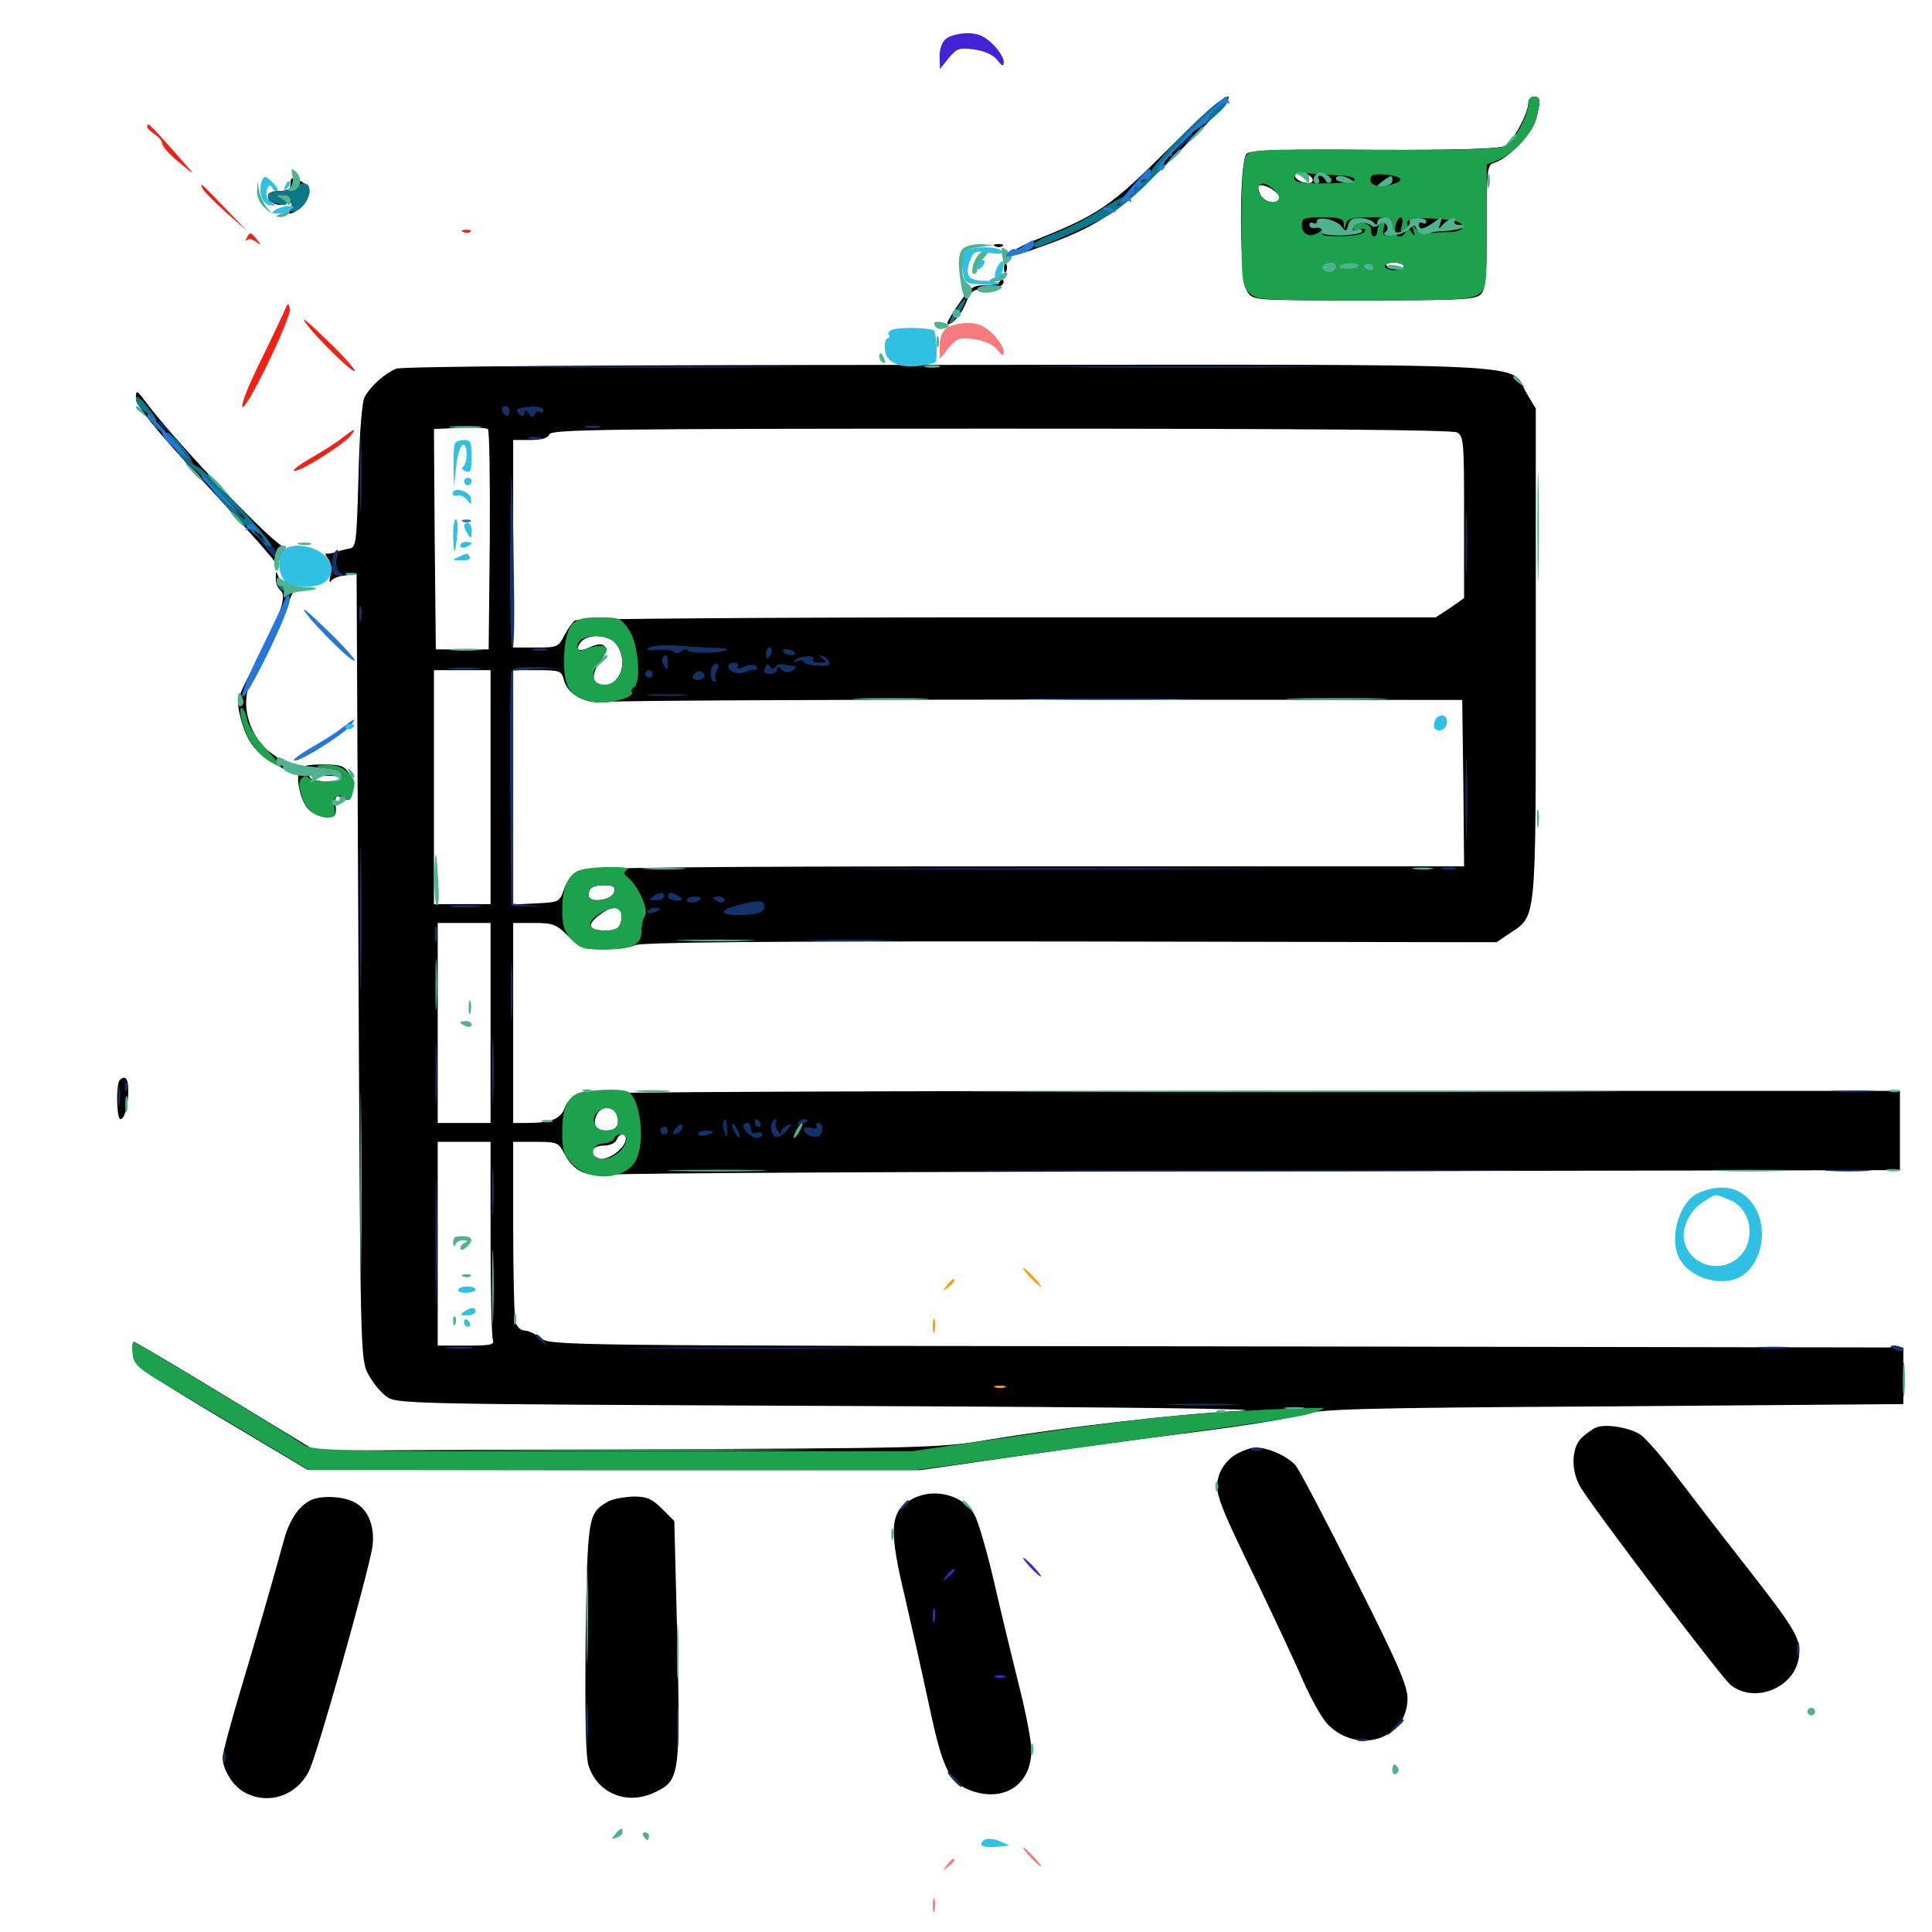 <svg xmlns="http://www.w3.org/2000/svg" viewBox="0 -1000 1000 1000">
	<path fill="#000000" d="M604.492 -922.656C575.781 -893.945 568.555 -888.867 538.281 -876.758C518.555 -868.75 516.211 -864.258 535.547 -871.094C568.75 -882.812 576.758 -888.281 609.18 -920.312C629.297 -940.234 638.086 -950 635.547 -950C633.398 -950 620.508 -938.672 604.492 -922.656ZM791.016 -946.68C791.016 -941.211 783.008 -926.562 778.906 -924.414C776.172 -923.047 753.906 -922.266 711.523 -922.461C665.625 -922.852 647.266 -922.266 645.312 -920.508C641.211 -916.992 641.406 -854.883 645.703 -848.828C648.633 -844.531 649.023 -844.531 706.055 -844.531C755.664 -844.531 763.867 -844.922 766.406 -847.656C768.945 -850.195 769.531 -856.25 769.531 -882.617C769.531 -913.477 769.727 -914.648 773.633 -915.82C780.859 -918.164 792.773 -930.469 794.922 -937.891C797.656 -947.656 797.461 -950 793.945 -950C792.383 -950 791.016 -948.438 791.016 -946.68ZM679.297 -907.422C679.883 -905.664 678.711 -904.883 675.586 -905.469C673.242 -905.664 670.898 -907.227 670.312 -908.594C669.727 -910.352 670.898 -911.133 674.023 -910.547C676.367 -910.352 678.711 -908.789 679.297 -907.422ZM686.328 -906.836C686.914 -907.812 686.133 -908.984 684.57 -909.766C682.812 -910.352 681.641 -909.766 681.641 -908.008C681.641 -904.883 684.766 -904.102 686.328 -906.836ZM723.633 -906.836C720.508 -909.57 711.328 -911.133 709.961 -908.984C707.812 -905.469 711.133 -902.93 716.406 -903.906C719.336 -904.297 722.461 -904.883 723.633 -904.883C724.609 -905.078 724.609 -905.664 723.633 -906.836ZM701.172 -907.422C701.172 -908.203 698.633 -908.984 695.312 -908.984C692.188 -908.984 689.453 -908.203 689.453 -907.227C689.453 -906.25 692.188 -905.469 695.312 -905.469C698.633 -905.664 701.172 -906.445 701.172 -907.422ZM662.109 -897.852C662.109 -893.945 654.688 -894.727 652.539 -899.023C651.367 -900.977 650.977 -903.125 651.562 -903.711C653.516 -905.469 662.109 -900.781 662.109 -897.852ZM683.594 -883.398C683.594 -886.523 682.422 -887.5 678.516 -887.5C674.414 -887.5 673.633 -886.719 674.219 -883.203C674.805 -879.102 675.977 -878.711 687.109 -878.125C695.508 -877.734 699.219 -878.32 698.242 -879.688C697.656 -880.859 696.289 -881.25 695.312 -880.664C694.531 -880.078 694.141 -881.445 694.727 -883.594C695.508 -886.719 694.727 -887.5 690.43 -887.5C686.523 -887.5 685.352 -886.719 686.133 -884.57C686.914 -883.008 686.523 -881.25 685.547 -880.664C684.375 -879.883 683.594 -881.25 683.594 -883.398ZM701.172 -884.57C701.172 -886.133 700.391 -887.5 699.219 -887.5C698.242 -887.5 697.266 -886.133 697.266 -884.57C697.266 -883.008 698.242 -881.641 699.219 -881.641C700.391 -881.641 701.172 -883.008 701.172 -884.57ZM719.141 -882.617C720.117 -887.305 719.727 -887.5 711.719 -887.5C707.031 -887.5 703.125 -886.719 703.125 -885.742C703.125 -884.766 706.25 -884.18 710.156 -884.57C716.211 -884.961 716.992 -884.57 716.211 -881.445C715.625 -879.297 715.82 -877.734 716.797 -877.734C717.578 -877.734 718.75 -879.883 719.141 -882.617ZM725.781 -882.617C725.977 -885.352 725.391 -887.5 724.414 -887.5C723.438 -887.5 722.656 -885.352 722.656 -882.617C722.656 -876.172 725.586 -876.172 725.781 -882.617ZM735.547 -883.984C734.766 -887.305 728.516 -888.477 728.516 -885.156C728.516 -883.789 729.492 -881.25 730.664 -879.688C732.227 -877.344 732.422 -877.734 731.445 -881.25C730.273 -885.547 733.203 -887.5 734.961 -883.594C735.547 -882.422 735.742 -882.617 735.547 -883.984ZM741.992 -886.133C742.188 -886.914 741.406 -887.5 740.234 -887.5C739.258 -887.5 738.281 -885.156 738.477 -882.227C738.477 -877.344 738.672 -877.148 740.234 -880.664C741.211 -882.812 741.992 -885.156 741.992 -886.133ZM750.781 -882.422C749.219 -886.328 744.922 -886.523 743.359 -882.617C742.773 -881.055 743.164 -879.688 744.141 -879.688C745.312 -879.688 746.094 -880.664 746.094 -881.836C746.094 -883.398 747.07 -883.203 749.023 -881.641C751.562 -879.492 751.758 -879.688 750.781 -882.422ZM755.859 -882.617C755.859 -884.18 755.078 -885.547 753.906 -885.547C752.93 -885.547 752.539 -884.18 753.125 -882.617C753.906 -881.055 754.688 -879.688 755.078 -879.688C755.469 -879.688 755.859 -881.055 755.859 -882.617ZM706.055 -879.688C706.641 -880.859 706.445 -881.641 705.273 -881.641C704.297 -881.641 702.734 -880.859 702.148 -879.688C701.562 -878.711 701.758 -877.734 702.93 -877.734C703.906 -877.734 705.469 -878.711 706.055 -879.688ZM712.891 -879.688C712.891 -880.859 712.5 -881.641 712.109 -881.641C711.523 -881.641 710.547 -880.859 709.961 -879.688C709.375 -878.711 709.766 -877.734 710.742 -877.734C711.914 -877.734 712.891 -878.711 712.891 -879.688ZM695.312 -862.305C695.312 -863.086 692.773 -863.672 689.453 -863.672C686.328 -863.477 683.594 -862.695 683.594 -861.914C683.594 -861.133 686.328 -860.547 689.453 -860.547C692.773 -860.742 695.312 -861.523 695.312 -862.305ZM714.844 -861.719C714.844 -862.5 710.938 -863.477 706.055 -863.672C701.172 -863.867 697.266 -863.086 697.266 -862.109C697.266 -860.938 701.172 -860.156 706.055 -860.156C710.938 -860.156 714.844 -860.938 714.844 -861.719ZM726.562 -862.109C726.562 -861.133 724.805 -860.352 722.656 -860.742C716.602 -861.719 715.625 -864.062 721.289 -864.062C724.219 -864.062 726.562 -863.281 726.562 -862.109ZM150.391 -904.883C150.391 -902.148 149.023 -901.172 144.531 -901.172C140.82 -901.172 138.672 -900.195 138.672 -898.438C138.672 -894.531 146.484 -892.188 148.633 -895.508C150 -897.656 150.391 -897.656 150.391 -895.703C150.391 -894.336 151.562 -893.75 152.93 -894.336C154.102 -895.117 153.516 -894.141 151.562 -892.578C149.414 -890.82 148.828 -889.453 150 -889.453C153.516 -889.453 160.156 -896.875 160.156 -900.781C160.156 -902.539 158.008 -905.078 155.273 -906.445C150.977 -908.398 150.391 -908.203 150.391 -904.883ZM515.234 -872.461C513.672 -873.047 514.258 -873.633 516.406 -873.633C518.555 -873.828 519.727 -873.242 518.945 -872.656C518.359 -872.07 516.602 -871.875 515.234 -872.461ZM519.727 -860.938C519.727 -858.789 520.312 -858.203 520.898 -859.766C521.484 -861.133 521.289 -862.891 520.703 -863.477C520.117 -864.258 519.531 -863.086 519.727 -860.938ZM517.578 -854.688C517.578 -853.32 514.453 -852.344 510.156 -852.344C503.32 -852.344 502.148 -851.367 495.508 -841.602C489.648 -832.812 489.062 -831.055 492.383 -832.812C494.727 -834.18 498.047 -838.477 499.805 -842.773C502.539 -849.609 503.711 -850.391 510.156 -850.391C516.992 -850.391 521.289 -853.125 518.75 -855.664C518.164 -856.445 517.578 -855.859 517.578 -854.688ZM205.078 -809.18C199.414 -806.836 191.992 -800.391 188.867 -794.727C187.305 -792.383 186.133 -776.562 185.547 -753.711C184.57 -718.555 184.375 -716.602 180.664 -716.016C178.516 -715.625 175.391 -714.844 173.828 -714.258C172.266 -713.672 170.117 -713.281 169.141 -713.477C168.164 -713.672 168.359 -712.5 169.727 -710.938C171.289 -708.984 171.875 -705.664 171.094 -702.539C170.312 -699.414 170.508 -698.047 171.289 -699.219C172.07 -700.586 175.586 -701.953 178.711 -702.148L184.57 -702.93L185.547 -499.805C186.523 -301.562 186.523 -296.484 190.43 -289.062C192.578 -284.766 196.875 -279.492 199.805 -277.344C205.273 -273.242 206.836 -273.242 439.062 -272.266C586.914 -271.68 661.523 -270.703 641.797 -269.727C609.766 -268.164 552.539 -261.523 509.766 -254.492C486.523 -250.586 477.148 -250.391 324.219 -249.805L163.086 -249.219L116.797 -277.344C91.406 -292.773 69.922 -305.469 69.336 -305.469C68.555 -305.469 68.359 -302.539 68.75 -299.219C69.336 -293.164 71.68 -291.602 114.258 -266.016L159.18 -239.258L317.773 -239.062H476.367L523.828 -245.898C550 -249.609 591.992 -255.469 617.188 -258.594C642.383 -261.719 667.969 -265.82 673.828 -267.773C683.398 -270.703 700.195 -271.289 834.961 -272.07L985.156 -273.242V-287.891V-302.539L634.961 -303.125C288.281 -303.516 284.766 -303.516 279.883 -307.422C277.148 -309.57 273.242 -311.328 271.484 -311.328C269.531 -311.328 267.578 -313.281 266.797 -315.625C266.211 -318.164 265.625 -340.039 265.625 -364.648V-408.984H277.344C288.281 -408.984 289.062 -408.594 291.992 -403.125C296.875 -393.75 303.125 -390.82 315.039 -391.992C320.508 -392.773 473.242 -393.555 654.297 -393.75L983.398 -394.336V-414.844V-435.352H643.555C456.641 -435.352 301.562 -434.766 299.219 -433.789C296.68 -433.008 293.555 -429.883 292.383 -426.758C290.234 -420.703 285.156 -418.75 272.266 -418.75H265.625V-470.508V-522.266H276.367C286.133 -522.266 287.891 -521.68 294.141 -515.43C300.391 -509.18 301.758 -508.594 312.695 -508.594C319.141 -508.594 326.367 -509.57 328.516 -510.742C331.445 -512.305 395.312 -512.891 553.516 -512.695L774.609 -512.305L781.25 -516.797C795.508 -526.367 794.922 -520.312 794.922 -661.719V-788.477L790.039 -796.68C780.859 -812.5 806.055 -811.328 491.016 -811.133C311.328 -811.133 208.203 -810.352 205.078 -809.18ZM253.516 -720.312L252.93 -663.867H239.258H225.586L225 -720.898L224.609 -777.93L237.695 -778.516C245.117 -778.906 251.562 -778.516 252.539 -777.93C253.32 -777.344 253.711 -751.367 253.516 -720.312ZM754.102 -776.172C757.617 -774.219 757.812 -771.68 757.812 -732.227V-690.43L750.586 -685.352L743.164 -680.469H521.484C399.609 -680.469 298.828 -679.688 297.656 -678.906C296.484 -678.125 293.945 -674.609 292.188 -671.289C289.062 -665.039 288.477 -664.844 277.344 -664.844H265.625V-718.555V-772.266H274.414C280.469 -772.266 283.594 -773.242 284.375 -775.195C285.352 -777.734 313.281 -778.125 517.969 -778.125C674.414 -778.125 751.562 -777.539 754.102 -776.172ZM319.141 -666.406C325.391 -657.617 321.289 -645.312 312.305 -645.312C306.445 -645.312 305.664 -650.781 310.547 -657.422C316.016 -664.844 313.477 -668.75 305.469 -665.039C299.414 -662.305 297.266 -663.477 300.781 -667.773C304.492 -672.266 315.625 -671.484 319.141 -666.406ZM253.906 -592.578V-532.031H239.258H224.609V-592.578V-653.125H239.258H253.906ZM291.797 -648.242C293.75 -640.234 303.906 -635.156 314.453 -636.719C319.336 -637.305 420.898 -637.891 540.039 -637.891L756.836 -637.695L757.422 -594.531L757.812 -551.562H530.859C354.492 -551.562 302.734 -550.977 299.023 -549.023C296.484 -547.852 293.164 -543.555 291.992 -539.844C289.648 -533.203 289.453 -533.008 277.734 -532.422L265.625 -531.836V-592.578V-653.125H278.125C289.844 -653.125 290.625 -652.734 291.797 -648.242ZM317.969 -538.477C317.188 -533.984 304.688 -532.227 304.688 -536.523C304.688 -540.43 306.641 -541.797 312.891 -541.797C317.383 -541.797 318.555 -541.016 317.969 -538.477ZM321.289 -528.125C321.875 -526.953 321.875 -524.414 321.289 -522.266C320.312 -519.336 318.359 -518.359 313.477 -518.359C304.688 -518.359 303.516 -521.094 309.766 -525.977C315.43 -530.469 319.336 -531.25 321.289 -528.125ZM253.906 -470.508V-418.75H240.234H226.562V-470.508V-522.266H240.234H253.906ZM319.336 -422.656C320.898 -417.383 319.141 -414.844 313.477 -414.844C308.203 -414.844 306.445 -418.164 308.984 -423.242C311.328 -427.734 317.773 -427.539 319.336 -422.656ZM323.828 -409.766C322.852 -404.883 313.867 -398.828 309.961 -400.391C304.492 -402.344 306.055 -407.031 312.305 -407.031C315.43 -407.031 318.359 -408.203 319.141 -409.961C320.508 -413.867 324.609 -413.672 323.828 -409.766ZM253.906 -359.375C253.906 -332.031 254.492 -308.398 255.078 -306.641C256.055 -303.906 254.102 -303.516 241.406 -303.516H226.562V-356.25V-408.984H240.234H253.906ZM235.938 -358.789C234.57 -359.375 235.547 -359.766 238.281 -359.766C241.016 -359.766 241.992 -359.375 240.82 -358.789C239.453 -358.398 237.109 -358.398 235.938 -358.789ZM70.312 -794.727C70.312 -789.844 78.711 -779.492 113.867 -741.406C129.102 -724.805 142.188 -709.961 142.969 -708.203C143.945 -705.469 144.336 -705.469 144.336 -708.984C144.531 -711.133 145.703 -714.062 147.07 -715.43C148.438 -716.992 148.438 -717.578 147.266 -716.992C144.141 -715.234 90.625 -771.289 74.805 -792.773C71.094 -797.852 70.508 -798.047 70.312 -794.727ZM142.773 -700.781C142.578 -698.438 143.75 -695.508 145.312 -694.336C148.633 -691.406 145.117 -681.25 131.445 -655.273C122.266 -637.695 122.266 -637.5 124.609 -628.125C127.734 -616.406 132.227 -610.352 141.797 -604.883C155.469 -596.875 154.297 -600.195 139.648 -610.742C131.836 -616.406 126.367 -628.906 127.539 -638.867C127.93 -643.555 130.078 -649.219 131.836 -651.172C133.789 -653.32 134.57 -655.078 133.789 -655.078C133.008 -655.078 133.594 -656.641 135.156 -658.594C139.258 -663.086 147.461 -680.078 149.219 -687.305C150 -690.43 151.562 -693.555 152.344 -694.141C153.32 -694.727 152.344 -696.289 150.195 -697.852C147.852 -699.219 146.68 -699.414 147.461 -698.242C148.047 -697.07 148.242 -696.094 147.461 -696.094C146.875 -696.094 145.508 -698.047 144.531 -700.586C142.773 -704.883 142.773 -704.883 142.773 -700.781ZM154.883 -601.367C152.93 -595.898 156.055 -583.984 160.352 -580.469C162.695 -578.516 166.602 -576.953 169.336 -576.953C173.047 -576.953 174.023 -577.93 173.828 -581.445C173.242 -588.281 173.633 -588.867 177.539 -586.914C180.664 -585.156 181.445 -585.742 182.422 -589.844C183.398 -593.164 182.617 -596.68 180.664 -599.609C178.125 -603.711 176.172 -604.297 166.797 -604.297C158.984 -604.297 155.859 -603.516 154.883 -601.367ZM166.016 -600.391C163.867 -599.023 165.039 -598.438 170.703 -598.438C175 -598.438 177.734 -597.852 176.953 -597.07C174.414 -594.531 160.156 -595.312 160.156 -598.047C160.156 -599.414 159.18 -600 157.812 -599.219C156.445 -598.438 156.25 -598.633 157.031 -600C157.812 -601.367 160.742 -602.344 163.672 -602.344C167.773 -602.344 168.359 -601.953 166.016 -600.391ZM61.914 -440.82C59.961 -438.867 60.352 -420.703 62.305 -420.703C64.453 -420.703 66.406 -427.734 66.406 -435.938C66.406 -441.797 64.648 -443.75 61.914 -440.82ZM826.172 -261.133C824.609 -260.547 821.289 -258.203 818.945 -256.055C813.281 -250.977 812.891 -238.672 818.164 -230.078C825.977 -217.383 891.211 -131.445 895.898 -127.734C908.203 -118.164 928.516 -126.172 931.055 -141.797C932.422 -151.562 930.078 -155.664 902.734 -190.625C889.844 -207.031 873.828 -227.93 866.992 -236.914C860.156 -246.094 852.148 -255.078 849.414 -257.227C844.141 -260.938 831.25 -263.281 826.172 -261.133ZM639.453 -247.07C635.742 -244.922 632.227 -240.43 631.055 -236.719C628.32 -228.32 629.297 -225 650.977 -180.469C659.961 -161.719 670.703 -138.867 674.609 -129.688C678.711 -120.508 684.18 -110.742 686.914 -107.812C702.539 -91.406 728.516 -99.609 728.516 -120.898C728.516 -127.539 723.438 -139.258 701.172 -183.398C686.133 -213.281 672.461 -239.453 670.508 -241.602C666.406 -246.289 656.25 -250.781 650 -250.781C647.461 -250.781 642.773 -249.023 639.453 -247.07ZM471.289 -223.633C460.547 -216.992 459.961 -208.398 468.555 -172.656C471.68 -159.18 477.148 -134.766 480.664 -118.359C487.695 -85.156 491.016 -78.125 500.977 -73.828C519.141 -66.211 534.57 -76.172 533.789 -95.312C533.594 -99.805 530.859 -114.062 527.539 -127.148C524.219 -140.43 518.359 -164.453 514.648 -180.664C510.938 -196.875 506.25 -212.695 504.492 -215.82C498.047 -226.758 482.617 -230.273 471.289 -223.633ZM162.109 -224.023C155.664 -221.68 150.195 -214.258 147.266 -203.906C138.672 -172.852 133.398 -155.078 124.805 -126.172C119.531 -108.594 115.234 -92.578 115.234 -90.43C115.234 -83.984 120.703 -75.195 126.953 -72.07C139.258 -65.625 153.711 -70.703 159.961 -83.398C164.453 -92.578 190.82 -186.523 192.773 -199.414C194.141 -209.961 190.625 -218.75 183.398 -222.461C177.93 -225.391 167.773 -225.977 162.109 -224.023ZM314.844 -222.852C304.297 -216.797 304.102 -215.625 303.125 -151.758C302.734 -111.914 303.125 -90.43 304.688 -85.938C309.375 -71.68 324.609 -65.43 338.867 -72.266C351.758 -78.32 352.148 -80.859 350.586 -150.977L349.023 -212.695L342.773 -218.945C337.5 -224.219 334.961 -225.391 327.93 -225.391C323.242 -225.195 317.383 -224.219 314.844 -222.852Z"/>
	<path fill="#ff9906" d="M489.844 -1130.078C487.695 -1128.516 486.328 -1125 486.328 -1120.898L486.523 -1114.258L491.016 -1119.922C495.312 -1125 496.484 -1125.391 504.102 -1124.414C509.57 -1123.633 513.867 -1121.68 516.016 -1119.141C518.945 -1115.43 519.531 -1115.43 519.531 -1118.164C519.531 -1119.922 516.992 -1124.023 513.867 -1127.148C509.375 -1131.445 506.25 -1132.812 500.586 -1132.812C496.484 -1132.812 491.602 -1131.445 489.844 -1130.078ZM533.203 -338.867C535.742 -336.133 538.281 -333.984 538.672 -333.984C539.258 -333.984 537.695 -336.133 535.156 -338.867C532.617 -341.602 530.078 -343.75 529.688 -343.75C529.102 -343.75 530.664 -341.602 533.203 -338.867ZM490.039 -334.57C487.5 -331.445 487.695 -331.25 490.82 -333.789C493.945 -336.328 494.922 -337.891 493.359 -337.891C492.969 -337.891 491.406 -336.328 490.039 -334.57ZM483.789 -311.133C484.18 -312.891 484.18 -315.625 483.789 -316.992C483.203 -318.164 482.812 -316.797 482.812 -313.477C482.812 -310.352 483.203 -309.18 483.789 -311.133ZM515.234 -281.836C513.867 -282.422 514.844 -282.812 517.578 -282.812C520.312 -282.812 521.289 -282.422 520.117 -281.836C518.75 -281.445 516.406 -281.445 515.234 -281.836Z"/>
	<path fill="#ef2218" d="M615.43 -1081.641C605.273 -1071.484 598.047 -1062.891 599.219 -1062.109C600.391 -1061.523 601.758 -1061.719 602.539 -1062.891C603.125 -1063.867 603.125 -1064.844 602.148 -1064.844C601.367 -1064.844 605.469 -1069.727 611.133 -1075.391C616.992 -1081.25 622.266 -1085.938 622.852 -1085.742C623.438 -1085.547 624.219 -1086.328 624.609 -1087.305C625.781 -1091.211 633.398 -1097.852 635.352 -1096.68C636.523 -1096.094 636.719 -1096.484 635.938 -1097.656C635.156 -1099.023 634.375 -1100 634.18 -1100C633.984 -1100 625.586 -1091.797 615.43 -1081.641ZM589.648 -1057.617C581.25 -1048.242 576.953 -1042.188 580.273 -1044.922C582.031 -1046.094 584.18 -1046.484 584.961 -1045.703C585.938 -1044.922 585.938 -1045.508 585.156 -1046.875C584.375 -1048.047 584.766 -1049.219 585.742 -1049.219C586.914 -1049.219 587.695 -1050.391 587.5 -1051.758C587.109 -1052.93 588.086 -1053.906 589.453 -1053.516C591.016 -1053.32 591.602 -1053.906 590.82 -1055.078C590.234 -1056.055 591.016 -1057.031 592.578 -1057.031C594.336 -1057.031 595.703 -1058.398 595.703 -1059.961C595.703 -1063.867 595.312 -1063.672 589.648 -1057.617ZM571.094 -1041.797C570.508 -1042.578 571.289 -1042.773 573.047 -1042.578C574.609 -1042.383 576.562 -1041.602 577.344 -1041.016C577.93 -1040.234 577.148 -1040.039 575.391 -1040.234C573.828 -1040.43 571.875 -1041.211 571.094 -1041.797ZM530.078 -1022.852C527.734 -1021.289 525.391 -1020.508 525 -1021.094C524.414 -1021.484 523.047 -1020.703 521.68 -1019.141C519.727 -1016.797 520.508 -1016.602 527.344 -1018.359C531.641 -1019.531 535.156 -1021.484 535.156 -1023.047C535.156 -1026.367 534.961 -1026.367 530.078 -1022.852ZM76.172 -934.375C76.172 -933.594 77.93 -931.836 80.078 -930.469C82.227 -929.102 83.984 -926.953 83.984 -925.586C83.984 -924.219 88.086 -919.531 93.359 -915.43C102.148 -908.008 101.953 -908.203 89.844 -921.875C77.148 -936.133 76.172 -937.109 76.172 -934.375ZM104.883 -902.344C105.469 -900.977 110.938 -895.508 116.992 -890.039L127.93 -880.469L116.211 -892.578C104.102 -905.273 102.93 -906.25 104.883 -902.344ZM239.844 -879.883C238.281 -880.469 238.867 -881.055 241.016 -881.055C243.164 -881.25 244.336 -880.664 243.555 -880.078C242.969 -879.492 241.211 -879.297 239.844 -879.883ZM127.734 -876.953C126.953 -875.586 126.953 -875 127.93 -875.781C128.711 -876.562 130.859 -876.172 132.617 -874.805C135.352 -872.656 135.352 -872.852 133.008 -875.977C129.883 -879.883 129.492 -880.078 127.734 -876.953ZM146.68 -837.891C145.117 -834.375 139.648 -822.852 134.375 -812.109C129.102 -801.562 125 -791.406 125.391 -789.648C126.367 -784.961 150.781 -835.156 150 -840.039C149.414 -843.75 149.023 -843.555 146.68 -837.891ZM157.812 -833.398C163.086 -825.781 183.594 -805.664 183.594 -808.203C183.594 -809.18 176.953 -816.602 168.555 -824.609C160.352 -832.617 155.469 -836.719 157.812 -833.398ZM176.758 -773.047C173.633 -770.508 166.016 -765.82 160.156 -762.5C154.297 -758.984 150.781 -756.25 152.539 -756.25C156.25 -756.25 177.539 -769.727 181.445 -774.414C184.961 -778.906 183.789 -778.516 176.758 -773.047Z"/>
	<path fill="#1ca14c" d="M791.016 -946.094C791.016 -940.039 783.789 -926.953 779.102 -924.414C776.172 -922.852 755.273 -922.266 710.742 -922.461C648.828 -922.852 646.68 -922.656 644.727 -918.945C643.359 -916.797 642.578 -902.148 642.578 -883.789C642.578 -854.883 642.969 -851.953 646.484 -848.438C650.195 -844.727 652.93 -844.531 705.664 -844.531C752.539 -844.531 761.523 -844.922 765.234 -847.656C769.336 -850.586 769.531 -851.758 769.531 -882.812V-914.844L775 -916.992C783.008 -919.922 792.773 -930.469 794.922 -938.281C797.656 -947.656 797.461 -950 793.945 -950C792.383 -950 791.016 -948.242 791.016 -946.094ZM693.945 -909.18C697.852 -908.984 701.172 -908.203 701.172 -907.031C701.172 -905.859 694.727 -905.078 685.547 -905.078C673.047 -905.078 669.922 -905.664 669.922 -908.008C669.922 -910.156 671.875 -910.742 678.32 -910.156C682.812 -909.766 689.844 -909.375 693.945 -909.18ZM724.414 -907.812C725.977 -906.445 723.047 -904.883 717.188 -903.906C711.328 -902.93 707.812 -905.469 709.961 -908.984C710.938 -910.547 722.266 -909.57 724.414 -907.812ZM658.789 -902.344C663.281 -898.828 663.086 -895.312 658.203 -895.312C654.297 -895.312 649.609 -901.562 651.758 -903.906C653.516 -905.664 654.883 -905.273 658.789 -902.344ZM695.508 -884.18C695.703 -880.859 695.898 -880.859 696.68 -884.18C697.461 -886.914 699.805 -887.5 709.18 -887.5C720.117 -887.5 720.898 -887.305 720.312 -883.203C719.922 -880.859 718.75 -878.711 717.383 -878.32C716.016 -877.734 715.625 -879.102 716.211 -881.836C716.992 -884.766 716.797 -885.742 715.234 -884.766C713.867 -883.984 712.891 -882.031 712.891 -880.469C712.891 -878.906 712.109 -877.734 711.133 -877.734C710.156 -877.734 709.57 -879.102 709.766 -880.859C709.961 -884.766 701.758 -886.133 700.391 -882.422C699.805 -880.859 700.781 -880.469 703.516 -881.25C706.25 -881.836 707.227 -881.445 706.25 -880.078C705.469 -878.711 700.195 -877.734 693.945 -877.734C683.984 -877.734 683.398 -877.93 685.742 -881.25C688.086 -883.984 687.695 -883.984 684.18 -880.859C679.102 -876.562 673.828 -877.93 673.828 -883.594C673.828 -887.109 675 -887.5 684.57 -887.5C693.359 -887.5 695.312 -886.914 695.508 -884.18ZM725.586 -883.398C724.609 -880.273 724.805 -879.688 726.562 -880.664C728.32 -881.641 728.711 -881.445 727.734 -880.078C725 -875.586 721.289 -877.539 722.266 -882.617C722.656 -885.352 724.023 -887.5 725 -887.5C725.977 -887.5 726.172 -885.547 725.586 -883.398ZM755.469 -884.766C759.375 -882.422 756.25 -879.883 749.414 -879.883C745.898 -879.883 741.406 -879.492 739.258 -879.102C737.109 -878.711 734.18 -879.688 732.812 -881.445C730.664 -884.18 730.664 -884.18 731.641 -880.664C732.617 -877.539 732.422 -877.344 730.664 -879.688C725.977 -886.133 728.125 -887.695 740.82 -886.914C747.461 -886.719 754.102 -885.742 755.469 -884.766ZM714.844 -861.914C714.844 -862.891 707.812 -863.672 699.219 -863.672C690.625 -863.867 683.594 -863.086 683.594 -862.109C683.594 -861.328 684.375 -860.156 685.547 -859.766C689.062 -858.594 714.844 -860.547 714.844 -861.914ZM726.562 -862.109C726.562 -861.133 724.414 -860.156 721.68 -860.156C718.945 -860.156 716.797 -861.133 716.797 -862.109C716.797 -863.281 718.945 -864.062 721.68 -864.062C724.414 -864.062 726.562 -863.281 726.562 -862.109ZM295.898 -676.562C291.406 -671.484 290.43 -650.391 294.336 -643.945C298.047 -637.5 309.766 -634.57 319.922 -637.5C324.609 -638.672 327.734 -640.43 327.148 -641.406C326.562 -642.383 326.953 -643.555 328.125 -644.336C332.031 -646.68 330.469 -666.406 325.781 -673.633C321.484 -680.078 320.703 -680.469 310.352 -680.469C301.758 -680.469 298.633 -679.688 295.898 -676.562ZM319.141 -666.406C325.586 -657.422 320.898 -644.336 311.719 -645.703C306.055 -646.484 305.469 -652.539 310.547 -658.008C317.773 -665.625 313.477 -667.969 301.367 -663.477C300 -662.891 298.828 -663.867 298.828 -665.43C298.828 -672.07 314.844 -672.656 319.141 -666.406ZM125.391 -626.367C128.125 -616.406 133.789 -608.789 141.211 -604.883C147.07 -601.953 146.875 -602.344 138.477 -611.523C133.398 -616.797 128.711 -624.023 127.93 -627.344C127.344 -630.859 125.977 -633.594 125 -633.594C124.023 -633.594 124.219 -630.273 125.391 -626.367ZM165.039 -602.93C167.188 -602.539 170.898 -601.758 173.438 -601.172C175.977 -600.781 177.734 -599.219 177.148 -597.852C176.172 -595.117 161.719 -594.727 159.766 -597.461C158.789 -598.633 157.617 -598.633 156.055 -597.07C154.492 -595.508 154.492 -593.164 156.25 -587.891C158.594 -580.469 163.086 -576.953 169.922 -576.953C173.438 -576.953 174.023 -577.734 173.047 -581.641C171.68 -587.109 174.805 -590.039 178.516 -586.914C180.664 -585.156 181.445 -585.742 182.422 -589.062C184.18 -595.508 183.984 -596.094 179.688 -600.391C176.953 -603.125 173.438 -604.297 168.555 -604.102C164.453 -603.906 162.891 -603.516 165.039 -602.93ZM300.781 -549.805C294.336 -548.047 291.016 -541.016 291.016 -528.906C291.016 -521.094 291.992 -517.773 295.898 -513.672C300 -509.18 302.148 -508.594 312.5 -508.594C327.148 -508.594 332.031 -510.938 332.031 -517.969C332.031 -520.898 332.812 -524.414 333.789 -525.977C335.938 -529.102 330.469 -541.211 325.195 -545.703C322.656 -547.656 322.656 -548.633 324.609 -549.805C327.734 -551.758 307.812 -551.758 300.781 -549.805ZM317.969 -538.477C317.188 -533.984 304.688 -532.227 304.688 -536.523C304.688 -540.43 306.641 -541.797 312.891 -541.797C317.383 -541.797 318.555 -541.016 317.969 -538.477ZM321.289 -528.125C321.875 -526.953 321.875 -524.414 321.289 -522.266C320.312 -519.336 318.359 -518.359 313.477 -518.359C303.711 -518.359 302.734 -522.656 311.523 -527.734C316.406 -530.469 319.727 -530.664 321.289 -528.125ZM302.344 -434.961C294.336 -433.789 291.016 -427.539 291.016 -414.258C291.016 -404.297 291.797 -402.148 296.68 -397.07C305.664 -388.086 324.023 -389.453 329.102 -399.414C333.984 -408.594 331.641 -430.664 325.391 -434.766C323.242 -436.328 311.719 -436.328 302.344 -434.961ZM319.336 -422.656C320.898 -417.383 319.141 -414.844 313.477 -414.844C308.203 -414.844 305.469 -419.922 308.789 -423.828C312.109 -427.734 317.969 -427.148 319.336 -422.656ZM324.219 -410.547C324.023 -404.688 315.039 -398.438 309.57 -400.391C304.883 -402.344 306.836 -408.008 312.5 -408.203C315.039 -408.398 317.578 -409.57 317.969 -410.742C318.945 -413.672 324.219 -413.477 324.219 -410.547ZM68.75 -299.219C69.336 -293.555 71.289 -291.797 87.891 -282.031C98.047 -275.977 118.555 -263.867 133.203 -255.078L159.961 -239.062H316.797H473.633L544.922 -248.828C663.867 -265.234 670.703 -266.211 678.32 -268.359C682.617 -269.531 685.547 -270.898 685.156 -271.094C684.961 -271.484 669.141 -271.094 650.391 -270.117C611.133 -268.164 582.031 -265.039 517.773 -255.469L471.875 -248.828H316.797C168.164 -248.828 161.523 -249.023 156.641 -252.539C149.414 -257.617 70.312 -305.469 69.141 -305.469C68.555 -305.469 68.359 -302.734 68.75 -299.219Z"/>
	<path fill="#143269" d="M611.133 -925.195L606.445 -919.727L611.914 -924.414C616.797 -928.906 618.164 -930.469 616.602 -930.469C616.211 -930.469 613.867 -928.125 611.133 -925.195ZM272.07 -809.961C236.914 -810.156 265.234 -810.352 334.961 -810.352C404.883 -810.352 433.594 -810.156 399.023 -809.961C364.453 -809.57 307.422 -809.57 272.07 -809.961ZM548.438 -809.961C514.844 -810.156 542.188 -810.352 609.375 -810.352C676.562 -810.352 703.906 -810.156 670.508 -809.961C636.914 -809.57 581.836 -809.57 548.438 -809.961ZM259.766 -788.086C259.766 -786.914 260.742 -785.547 261.719 -784.961C262.891 -784.375 263.672 -785.156 263.672 -786.719C263.672 -788.477 262.891 -789.844 261.719 -789.844C260.742 -789.844 259.766 -789.062 259.766 -788.086ZM267.578 -787.695C267.578 -786.719 268.555 -785.547 269.531 -784.961C270.703 -784.375 271.484 -784.961 271.484 -786.328C271.484 -788.281 272.07 -788.086 273.633 -785.938C275.195 -783.789 275.977 -783.594 276.758 -785.547C277.148 -786.719 278.516 -787.5 279.492 -786.719C280.469 -786.133 281.25 -786.719 281.25 -787.891C281.25 -789.062 278.32 -789.844 274.414 -789.453C270.703 -789.258 267.578 -788.477 267.578 -787.695ZM186.328 -753.711C186.328 -736.523 186.719 -729.688 186.914 -738.672C187.305 -747.656 187.305 -761.719 186.914 -769.922C186.719 -778.125 186.328 -770.898 186.328 -753.711ZM82.031 -781.25C82.031 -780.859 83.594 -779.297 85.547 -777.93C88.477 -775.391 88.672 -775.586 86.133 -778.711C83.594 -781.836 82.031 -782.812 82.031 -781.25ZM303.32 -778.711C301.367 -779.297 302.93 -779.688 306.641 -779.688C310.352 -779.688 311.914 -779.297 310.156 -778.711C308.203 -778.32 305.078 -778.32 303.32 -778.711ZM274.023 -772.852C272.07 -773.438 273.242 -773.828 276.367 -773.828C279.688 -773.828 281.055 -773.438 279.883 -772.852C278.516 -772.461 275.781 -772.461 274.023 -772.852ZM264.062 -718.164C263.867 -689.062 264.258 -664.648 265.234 -664.258C266.016 -663.672 266.406 -679.297 266.016 -698.633C265.234 -764.844 264.453 -771.484 264.062 -718.164ZM758.594 -719.531C758.594 -705.078 758.789 -699.023 759.18 -706.445C759.57 -713.672 759.57 -725.391 759.18 -732.812C758.789 -740.039 758.594 -733.984 758.594 -719.531ZM136.719 -717.969C141.797 -711.133 142.578 -710.547 142.578 -714.258C142.578 -715.43 140.234 -718.359 137.305 -720.312L132.227 -724.023ZM173.242 -714.258C172.461 -713.672 171.875 -710.547 171.875 -707.422C171.875 -703.516 172.852 -701.953 175.391 -701.953C177.93 -701.953 178.125 -702.344 175.977 -703.711C174.414 -704.688 173.633 -707.422 174.219 -710.547C175.391 -716.016 175.195 -716.406 173.242 -714.258ZM185.938 -682.422C185.938 -678.711 186.328 -677.148 186.914 -679.102C187.305 -680.859 187.305 -683.984 186.914 -685.938C186.328 -687.695 185.938 -686.133 185.938 -682.422ZM335.938 -664.844C337.5 -665.82 344.141 -666.211 350.586 -665.82C357.031 -665.234 365.625 -664.844 369.922 -664.648C374.023 -664.648 376.953 -664.062 376.367 -663.672C374.609 -661.914 357.227 -661.523 356.25 -663.281C355.664 -664.258 353.906 -664.062 352.539 -662.891C351.172 -661.719 349.414 -661.523 348.828 -662.5C348.242 -663.477 344.531 -663.867 340.43 -663.672C335.156 -663.086 333.789 -663.477 335.938 -664.844ZM275.977 -663.477C274.023 -664.062 275.586 -664.453 279.297 -664.453C283.008 -664.453 284.57 -664.062 282.812 -663.477C280.859 -663.086 277.734 -663.086 275.977 -663.477ZM396.484 -661.914C396.484 -660.352 396.875 -658.984 397.266 -658.984C397.656 -658.984 398.438 -660.352 399.219 -661.914C399.805 -663.477 399.414 -664.844 398.438 -664.844C397.266 -664.844 396.484 -663.477 396.484 -661.914ZM405.469 -662.695C406.055 -661.719 407.812 -660.938 409.57 -660.938C413.281 -660.938 411.328 -663.477 407.227 -664.062C405.664 -664.258 404.688 -663.672 405.469 -662.695ZM342.969 -659.375C342.578 -658.594 342.773 -656.641 343.945 -655.078C345.312 -652.734 345.703 -653.125 345.703 -656.641C345.703 -661.133 344.727 -662.109 342.969 -659.375ZM411.523 -658.398C409.961 -657.227 410.352 -657.031 412.695 -657.812C414.453 -658.398 416.016 -658.203 416.016 -657.422C416.016 -656.641 419.141 -655.664 423.047 -655.469C427.93 -655.078 429.883 -655.664 429.297 -657.227C428.906 -658.594 427.148 -659.961 425.586 -660.547C423.438 -661.133 423.438 -660.938 425.781 -659.18C428.125 -657.422 427.93 -657.031 424.219 -657.031C421.68 -657.031 420.117 -657.812 420.898 -658.789C422.266 -661.133 414.844 -660.742 411.523 -658.398ZM367.969 -651.758C367.773 -649.219 368.555 -647.266 369.727 -647.266C370.898 -647.266 371.094 -647.852 370.508 -648.438C369.922 -649.219 370.117 -651.172 371.094 -653.125C372.266 -655.273 372.07 -656.445 370.508 -656.445C369.141 -656.445 367.969 -654.297 367.969 -651.758ZM376.953 -655.078C376.953 -652.148 382.227 -650.586 386.328 -652.344C388.086 -653.125 390.43 -653.516 391.211 -653.32C392.188 -653.125 392.383 -653.906 391.602 -654.883C390.82 -656.25 388.672 -656.25 385.547 -655.078C382.227 -653.711 381.055 -653.711 381.836 -655.078C382.422 -656.25 381.641 -657.031 380.078 -657.031C378.32 -657.031 376.953 -656.055 376.953 -655.078ZM395.898 -654.297C396.68 -656.445 397.461 -656.641 398.438 -655.078C399.414 -653.516 400.391 -653.32 401.172 -654.688C401.758 -655.859 403.906 -656.445 405.859 -656.055C407.617 -655.664 409.961 -655.273 410.938 -655.273C413.477 -655.078 410.352 -652.148 407.617 -652.148C406.25 -651.953 404.688 -652.93 403.906 -654.102C402.93 -655.273 402.344 -655.273 402.344 -653.711C402.344 -652.344 400.586 -651.172 398.438 -651.172C395.703 -651.172 394.922 -652.148 395.898 -654.297ZM233.008 -653.711C228.906 -654.102 232.227 -654.492 240.234 -654.492C248.242 -654.492 251.562 -654.102 247.656 -653.711C243.555 -653.32 236.914 -653.32 233.008 -653.711ZM264.648 -652.539C264.062 -651.172 263.867 -623.438 264.062 -590.625L264.648 -531.055L273.047 -530.859L281.25 -530.664L273.438 -531.445L265.625 -532.227V-592.578V-652.93L277.93 -653.711L290.039 -654.297L277.734 -654.688C269.336 -654.883 265.234 -654.297 264.648 -652.539ZM333.984 -651.172C333.984 -650.195 334.961 -649.219 335.938 -649.219C337.109 -649.219 337.891 -650.195 337.891 -651.172C337.891 -652.344 337.109 -653.125 335.938 -653.125C334.961 -653.125 333.984 -652.344 333.984 -651.172ZM358.789 -650.195C358.203 -649.023 359.375 -648.047 361.133 -648.047C363.086 -648.047 364.648 -649.023 364.648 -650.195C364.648 -651.562 363.477 -652.539 362.109 -652.539C360.742 -652.539 359.18 -651.562 358.789 -650.195ZM336.523 -640.039C331.445 -640.43 335.156 -640.625 344.727 -640.625C354.492 -640.625 358.594 -640.43 354.102 -640.039C349.609 -639.648 341.602 -639.648 336.523 -640.039ZM531.836 -638.086C509.57 -638.281 527.344 -638.477 571.289 -638.477C615.43 -638.477 633.594 -638.281 611.914 -638.086C590.234 -637.695 554.297 -637.695 531.836 -638.086ZM758.594 -586.719C758.594 -567.969 758.984 -560.156 759.18 -569.727C759.57 -579.102 759.57 -594.336 759.18 -603.906C758.984 -613.281 758.594 -605.469 758.594 -586.719ZM186.328 -524.219C186.328 -490.43 186.719 -476.562 186.914 -493.555C187.305 -510.352 187.305 -538.086 186.914 -555.078C186.719 -571.875 186.328 -558.008 186.328 -524.219ZM452.539 -550.195C401.953 -550.391 443.359 -550.586 544.922 -550.586C646.484 -550.586 687.891 -550.391 637.109 -550.195C586.523 -549.805 503.32 -549.805 452.539 -550.195ZM746.68 -550.195C744.727 -550.781 746.289 -551.172 750 -551.172C753.711 -551.172 755.273 -550.781 753.516 -550.195C751.562 -549.805 748.438 -549.805 746.68 -550.195ZM337.891 -535.938C335.547 -534.375 335.742 -533.984 339.453 -533.984C341.797 -533.984 343.75 -534.961 343.75 -535.938C343.75 -538.477 341.602 -538.477 337.891 -535.938ZM345.703 -535.938C345.703 -534.961 347.656 -533.984 350.195 -533.984C353.711 -533.984 353.906 -534.375 351.562 -535.938C347.852 -538.477 345.703 -538.477 345.703 -535.938ZM355.469 -534.18C355.469 -532.227 360.547 -532.422 362.5 -534.57C363.281 -535.352 362.109 -535.938 359.766 -535.938C357.422 -535.938 355.469 -535.156 355.469 -534.18ZM369.141 -535.156C369.141 -534.766 370.508 -533.984 372.07 -533.203C373.633 -532.617 375 -533.008 375 -533.984C375 -535.156 373.633 -535.938 372.07 -535.938C370.508 -535.938 369.141 -535.547 369.141 -535.156ZM379.883 -530.859C370.312 -528.125 374.219 -525.586 386.719 -526.562C392.969 -526.953 395.312 -528.125 395.703 -530.469C396.289 -534.375 392.188 -534.57 379.883 -530.859ZM391.211 -528.711C392.383 -529.297 391.016 -529.688 387.695 -529.688C384.57 -529.688 383.398 -529.297 385.352 -528.711C387.109 -528.32 389.844 -528.32 391.211 -528.711ZM233.789 -530.664C230.469 -531.055 233.789 -531.445 241.211 -531.445C248.828 -531.445 251.562 -531.055 247.461 -530.664C243.555 -530.273 237.305 -530.273 233.789 -530.664ZM335.156 -528.32C334.375 -527.344 335.742 -526.953 337.891 -527.539C342.383 -528.711 342.969 -530.078 339.062 -530.078C337.5 -530.078 335.742 -529.297 335.156 -528.32ZM225 -516.406C225 -512.695 225.391 -511.133 225.977 -513.086C226.367 -514.844 226.367 -517.969 225.977 -519.922C225.391 -521.68 225 -520.117 225 -516.406ZM420.508 -513.086C409.961 -513.281 418.555 -513.672 439.453 -513.672C460.352 -513.672 468.945 -513.281 458.594 -513.086C448.047 -512.695 430.859 -512.695 420.508 -513.086ZM264.453 -487.109C264.453 -473.633 264.648 -468.164 265.039 -475C265.43 -481.641 265.43 -492.578 265.039 -499.414C264.648 -506.055 264.453 -500.586 264.453 -487.109ZM254.688 -446.094C254.688 -430.469 255.078 -424.219 255.273 -432.031C255.664 -439.648 255.664 -452.539 255.273 -460.352C255.078 -467.969 254.688 -461.719 254.688 -446.094ZM225.391 -444.141C225.391 -429.688 225.586 -423.633 225.977 -431.055C226.367 -438.281 226.367 -450 225.977 -457.422C225.586 -464.648 225.391 -458.594 225.391 -444.141ZM61.133 -432.422C61.133 -427.539 61.523 -425.586 61.914 -428.125C62.305 -430.469 62.305 -434.375 61.914 -436.914C61.523 -439.258 61.133 -437.305 61.133 -432.422ZM64.648 -437.109C64.648 -434.961 65.234 -434.375 65.82 -435.938C66.406 -437.305 66.211 -439.062 65.625 -439.648C65.039 -440.43 64.453 -439.258 64.648 -437.109ZM949.805 -434.961C944.531 -435.352 948.828 -435.547 958.984 -435.547C969.141 -435.547 973.438 -435.352 968.359 -434.961C963.086 -434.57 954.883 -434.57 949.805 -434.961ZM374.414 -419.336C373.828 -418.359 374.219 -416.016 375.195 -413.867C376.367 -410.547 376.562 -410.742 376.367 -415.43C376.172 -420.898 375.781 -421.68 374.414 -419.336ZM390.625 -418.75C390.625 -417.773 391.602 -416.797 392.773 -416.797C393.75 -416.797 394.141 -417.773 393.555 -418.75C392.969 -419.922 391.992 -420.703 391.406 -420.703C391.016 -420.703 390.625 -419.922 390.625 -418.75ZM399.805 -419.336C398.438 -416.406 399.414 -412.305 401.562 -411.523C402.734 -411.133 405.273 -412.695 407.227 -414.844C410.352 -418.359 410.547 -418.75 407.617 -417.578C405.859 -416.992 404.297 -415.43 404.297 -414.062C404.297 -412.891 403.516 -413.086 402.539 -414.844C401.367 -416.406 401.172 -418.359 401.562 -419.141C402.148 -419.922 402.148 -420.703 401.562 -420.703C400.977 -420.703 400.195 -420.117 399.805 -419.336ZM413.086 -418.75C412.5 -417.578 413.281 -417.383 414.844 -417.969C418.359 -419.336 418.945 -420.703 416.211 -420.703C415.039 -420.703 413.672 -419.922 413.086 -418.75ZM349.609 -415.82C348.047 -414.062 348.047 -412.891 349.219 -412.891C351.562 -412.891 354.297 -416.602 352.93 -417.969C352.539 -418.359 350.977 -417.578 349.609 -415.82ZM378.906 -417.773C378.906 -416.797 379.883 -414.453 380.859 -412.891C381.836 -411.328 382.812 -410.938 382.812 -411.914C382.812 -413.086 381.836 -415.234 380.859 -416.797C379.883 -418.359 378.906 -418.945 378.906 -417.773ZM384.766 -417.188C384.766 -414.844 389.258 -410.938 391.992 -410.938C393.359 -410.938 394.531 -411.719 394.531 -412.891C394.531 -413.867 393.164 -414.258 391.602 -413.672C389.844 -412.891 388.672 -413.672 388.672 -415.625C388.672 -417.383 387.891 -418.75 386.719 -418.75C385.742 -418.75 384.766 -417.969 384.766 -417.188ZM422.656 -416.992C423.438 -416.016 422.07 -415.625 419.922 -416.211C417.773 -416.797 416.016 -416.406 416.016 -415.234C416.016 -412.891 421.68 -410.547 424.023 -412.109C426.562 -413.477 426.172 -418.75 423.633 -418.75C422.656 -418.75 422.07 -417.969 422.656 -416.992ZM341.797 -414.844C341.797 -413.867 342.773 -412.891 343.75 -412.891C344.922 -412.891 345.703 -413.867 345.703 -414.844C345.703 -416.016 344.922 -416.797 343.75 -416.797C342.773 -416.797 341.797 -416.016 341.797 -414.844ZM361.328 -413.086C361.328 -414.062 363.086 -414.844 365.234 -414.844C367.383 -414.844 369.141 -414.453 369.141 -414.062C369.141 -413.672 367.383 -412.891 365.234 -412.305C363.086 -411.719 361.328 -412.109 361.328 -413.086ZM225.391 -357.227C225.391 -328.32 225.781 -316.016 225.977 -330.273C226.367 -344.336 226.367 -368.164 225.977 -383.008C225.781 -397.852 225.391 -386.328 225.391 -357.227ZM254.688 -383.594C254.688 -372.266 254.883 -367.773 255.273 -373.438C255.664 -378.906 255.664 -388.281 255.273 -393.945C254.883 -399.414 254.688 -394.922 254.688 -383.594ZM526.953 -393.945C463.281 -394.141 515.234 -394.336 642.578 -394.336C769.922 -394.336 821.875 -394.141 758.398 -393.945C694.727 -393.555 590.43 -393.555 526.953 -393.945ZM946.875 -393.945C941.211 -394.336 945.312 -394.531 956.055 -394.531C966.797 -394.531 971.484 -394.336 966.406 -393.945C961.328 -393.555 952.539 -393.555 946.875 -393.945ZM277.344 -308.594C277.344 -308.203 278.906 -306.641 280.859 -305.273C283.789 -302.734 283.984 -302.93 281.445 -306.055C278.906 -309.18 277.344 -310.156 277.344 -308.594ZM232.031 -302.148C228.516 -302.539 230.859 -302.93 237.305 -302.93C243.75 -302.93 246.68 -302.539 243.75 -302.148C240.82 -301.758 235.547 -301.758 232.031 -302.148ZM334.57 -302.148C306.836 -302.344 329.492 -302.539 384.766 -302.539C440.039 -302.539 462.695 -302.344 435.156 -302.148C407.422 -301.758 362.109 -301.758 334.57 -302.148ZM911.719 -302.148C908.203 -302.539 910.938 -302.93 917.969 -302.93C925 -302.93 927.734 -302.539 924.414 -302.148C920.898 -301.758 915.039 -301.758 911.719 -302.148ZM978.516 -302.734C978.516 -304.297 984.18 -303.516 985.156 -301.758C985.938 -300.781 984.57 -300.391 982.422 -300.977C980.273 -301.562 978.516 -302.344 978.516 -302.734ZM607.031 -272.852C598.047 -273.047 604.883 -273.438 622.07 -273.438C639.258 -273.438 646.484 -273.047 638.281 -272.852C630.078 -272.461 616.016 -272.461 607.031 -272.852ZM648.047 -249.414C646.68 -250 647.656 -250.391 650.391 -250.391C653.125 -250.391 654.102 -250 652.93 -249.414C651.562 -249.023 649.219 -249.023 648.047 -249.414ZM466.602 -220.117C464.062 -216.992 464.258 -216.797 467.383 -219.336C470.508 -221.875 471.484 -223.438 469.922 -223.438C469.531 -223.438 467.969 -221.875 466.602 -220.117ZM930.078 -146.289C930.078 -143.164 930.469 -141.992 931.055 -143.945C931.445 -145.703 931.445 -148.438 931.055 -149.805C930.469 -150.977 930.078 -149.609 930.078 -146.289ZM303.32 -108.203C303.32 -99.023 303.711 -95.312 304.102 -100C304.492 -104.492 304.492 -111.914 304.102 -116.602C303.711 -121.094 303.32 -117.383 303.32 -108.203ZM350.391 -106.25C350.391 -96.094 350.586 -91.797 350.977 -97.07C351.367 -102.148 351.367 -110.352 350.977 -115.625C350.586 -120.703 350.391 -116.406 350.391 -106.25ZM721.484 -105.859L717.773 -101.367L722.266 -105.078C726.367 -108.594 727.539 -110.156 725.977 -110.156C725.586 -110.156 723.633 -108.203 721.484 -105.859ZM702.734 -99.023C701.367 -99.609 702.344 -100 705.078 -100C707.812 -100 708.789 -99.609 707.617 -99.023C706.25 -98.633 703.906 -98.633 702.734 -99.023ZM115.625 -90.625C115.625 -87.891 116.016 -86.914 116.602 -88.281C116.992 -89.453 116.992 -91.797 116.602 -93.164C116.016 -94.336 115.625 -93.359 115.625 -90.625ZM493.164 -78.906C495.117 -76.758 497.07 -75 497.656 -75C498.242 -75 497.07 -76.758 495.117 -78.906C493.164 -81.055 491.211 -82.812 490.625 -82.812C490.039 -82.812 491.211 -81.055 493.164 -78.906Z"/>
	<path fill="#f67b7f" d="M489.844 -830.078C487.695 -828.516 486.328 -825 486.328 -820.898L486.523 -814.258L491.016 -819.922C495.312 -825 496.484 -825.391 504.102 -824.414C509.57 -823.633 513.867 -821.68 516.016 -819.141C518.945 -815.43 519.531 -815.43 519.531 -818.164C519.531 -819.922 516.992 -824.023 513.867 -827.148C509.375 -831.445 506.25 -832.812 500.586 -832.812C496.484 -832.812 491.602 -831.445 489.844 -830.078ZM533.203 -38.867C535.742 -36.133 538.281 -33.984 538.672 -33.984C539.258 -33.984 537.695 -36.133 535.156 -38.867C532.617 -41.602 530.078 -43.75 529.688 -43.75C529.102 -43.75 530.664 -41.602 533.203 -38.867ZM490.039 -34.57C487.5 -31.445 487.695 -31.25 490.82 -33.789C493.945 -36.328 494.922 -37.891 493.359 -37.891C492.969 -37.891 491.406 -36.328 490.039 -34.57ZM482.812 -13.477C482.812 -10.352 483.203 -9.18 483.789 -11.133C484.18 -12.891 484.18 -15.625 483.789 -16.992C483.203 -18.164 482.812 -16.797 482.812 -13.477ZM515.234 18.164C513.867 17.578 514.844 17.188 517.578 17.188C520.312 17.188 521.289 17.578 520.117 18.164C518.75 18.555 516.406 18.555 515.234 18.164Z"/>
	<path fill="#0b7889" d="M613.477 -931.641C603.711 -921.875 595.703 -912.5 595.703 -910.938C595.703 -909.18 593.75 -907.031 591.406 -906.055C588.867 -904.883 587.109 -902.93 587.5 -901.562C587.695 -900.195 586.914 -899.219 585.547 -899.609C584.18 -899.805 577.539 -896.484 570.898 -892.188C564.258 -887.695 553.516 -882.227 547.07 -879.688C540.43 -877.344 535.156 -874.609 535.156 -873.633C535.156 -872.656 535.547 -871.875 535.938 -871.875C538.477 -871.875 565.625 -883.984 573.633 -888.477C584.766 -895.117 603.711 -913.672 603.125 -917.188C602.734 -918.555 603.711 -919.531 605.078 -919.141C606.641 -918.945 607.227 -919.336 606.641 -920.312C605.664 -922.07 615.625 -932.812 618.555 -932.812C621.094 -933.008 632.812 -942.578 634.766 -946.094C639.258 -954.492 629.688 -948.047 613.477 -931.641ZM632.812 -947.461C632.812 -947.07 629.102 -943.359 624.609 -939.258L616.211 -931.445L624.023 -939.844C631.055 -947.461 632.812 -949.023 632.812 -947.461ZM583.984 -898.438C583.984 -898.047 582.422 -896.484 580.664 -895.117C577.539 -892.578 577.344 -892.773 579.883 -895.898C582.422 -899.023 583.984 -900 583.984 -898.438ZM154.297 -903.125C154.297 -902.148 150.781 -901.172 146.484 -901.172C140.82 -901.172 138.672 -900.391 138.672 -898.242C138.672 -896.68 139.453 -895.312 140.43 -895.312C141.406 -895.312 143.555 -894.727 145.312 -894.141C147.07 -893.555 148.438 -893.945 148.438 -894.922C148.438 -896.094 146.875 -897.461 145.117 -897.852C142.383 -898.633 142.773 -898.828 146.094 -899.023C150 -899.219 151.562 -896.484 150.586 -890.82C150.391 -890.039 151.953 -890.234 154.102 -891.211C160.156 -894.531 162.695 -905.078 157.227 -905.078C155.664 -905.078 154.297 -904.297 154.297 -903.125ZM494.727 -839.453C492.383 -835.742 491.016 -832.812 491.797 -832.812C493.555 -832.812 500.781 -844.531 499.609 -845.312C499.414 -845.703 497.07 -842.969 494.727 -839.453ZM70.312 -793.359C70.312 -791.406 72.461 -788.477 75.195 -786.719C77.93 -784.961 79.688 -782.812 79.102 -782.031C78.516 -781.25 79.688 -779.297 81.641 -777.93C84.57 -775.586 84.766 -775.586 82.617 -778.32C81.25 -780.078 80.469 -781.836 80.859 -782.227C81.445 -782.617 79.102 -786.133 75.977 -789.844C72.07 -794.727 70.312 -795.703 70.312 -793.359ZM88.477 -772.656C86.719 -774.609 85.938 -776.172 86.719 -776.172C88.477 -776.172 99.219 -763.867 99.219 -761.523C99.219 -760.547 100.391 -759.18 101.953 -758.594C107.422 -756.445 142.773 -717.969 140.234 -717.188C137.891 -716.211 108.398 -745.703 108.398 -749.023C108.398 -749.805 104.102 -754.102 99.023 -758.594C93.945 -763.086 90.234 -767.383 90.82 -767.969C91.406 -768.555 90.43 -770.703 88.477 -772.656ZM96.68 -764.453C94.727 -766.602 92.773 -768.359 92.188 -768.359C91.602 -768.359 92.773 -766.602 94.727 -764.453C96.68 -762.305 98.633 -760.547 99.219 -760.547C99.805 -760.547 98.633 -762.305 96.68 -764.453ZM126.953 -731.836C126.953 -732.227 122.852 -736.328 117.773 -741.016L108.398 -749.805L117.188 -740.625C125.195 -731.836 126.953 -730.273 126.953 -731.836ZM134.766 -723.438C132.422 -726.758 130.078 -729.297 129.688 -729.297C129.102 -729.297 130.469 -726.758 132.812 -723.438C135.156 -720.312 137.5 -717.578 137.891 -717.578C138.477 -717.578 137.109 -720.312 134.766 -723.438ZM143.75 -697.07C144.531 -695.508 145.898 -694.141 146.875 -694.141C148.047 -694.141 147.852 -695.312 146.484 -697.07C145.117 -698.633 143.75 -700 143.359 -700C142.969 -700 143.164 -698.633 143.75 -697.07Z"/>
	<path fill="#4fb38f" d="M616.992 -929.102L612.305 -923.633L617.773 -928.32C622.656 -932.812 624.023 -934.375 622.461 -934.375C622.07 -934.375 619.727 -932.031 616.992 -929.102ZM781.055 -927.148C778.516 -924.023 778.711 -923.828 781.836 -926.367C784.961 -928.906 785.938 -930.469 784.375 -930.469C783.984 -930.469 782.422 -928.906 781.055 -927.148ZM606.25 -918.359L602.539 -913.867L607.031 -917.578C611.133 -921.094 612.305 -922.656 610.742 -922.656C610.352 -922.656 608.398 -920.703 606.25 -918.359ZM151.367 -908.984C151.953 -906.445 151.172 -903.516 149.805 -902.734C148.242 -901.758 148.438 -901.172 150.586 -901.172C155.273 -901.172 157.031 -907.227 153.516 -910.742C150.781 -913.281 150.586 -913.086 151.367 -908.984ZM671.875 -909.57C673.438 -908.984 675.391 -907.422 676.172 -906.25C677.148 -904.883 677.734 -905.469 677.734 -907.617C677.734 -909.766 676.367 -910.938 673.438 -910.742C670.312 -910.742 669.922 -910.352 671.875 -909.57ZM681.055 -909.57C682.617 -911.328 683.984 -911.328 687.5 -908.984C689.062 -908.008 689.648 -906.445 688.672 -905.664C687.695 -904.883 686.523 -905.273 686.133 -906.641C685.547 -907.812 684.375 -908.984 683.398 -908.984C682.227 -908.984 682.031 -908.203 682.617 -907.031C683.203 -906.055 682.812 -905.078 681.836 -905.078C679.492 -905.078 679.102 -907.617 681.055 -909.57ZM769.922 -906.055C769.922 -902.93 770.312 -901.758 770.898 -903.711C771.289 -905.469 771.289 -908.203 770.898 -909.57C770.312 -910.742 769.922 -909.375 769.922 -906.055ZM691.406 -907.422C691.406 -906.641 693.75 -905.664 696.875 -905.469C700.977 -905.273 701.367 -905.469 699.219 -907.031C695.703 -909.375 691.406 -909.57 691.406 -907.422ZM715.625 -906.25C712.109 -903.516 712.109 -903.32 716.406 -903.711C718.75 -903.906 720.703 -905.078 720.703 -906.445C720.703 -909.57 720.312 -909.57 715.625 -906.25ZM133.008 -900.977C133.008 -897.852 134.57 -894.531 137.305 -892.188C141.602 -888.477 141.602 -888.477 138.281 -892.383C136.523 -894.531 134.766 -898.438 134.18 -901.172L133.398 -906.055ZM144.531 -897.852C146.094 -897.266 148.047 -895.703 148.828 -894.531C149.805 -893.164 150.391 -893.75 150.391 -895.898C150.391 -898.047 149.023 -899.219 146.094 -899.023C142.969 -899.023 142.578 -898.633 144.531 -897.852ZM145.508 -889.453C142.383 -888.086 142.188 -887.695 144.922 -887.695C146.68 -887.5 148.828 -888.477 149.414 -889.453C150.781 -891.602 150.781 -891.602 145.508 -889.453ZM681.641 -885.547C681.641 -884.375 680.859 -883.984 679.688 -884.57C678.711 -885.156 677.734 -884.766 677.734 -883.594C677.734 -882.422 679.297 -881.641 681.25 -882.031C683.008 -882.422 684.375 -881.641 684.18 -880.273C683.789 -878.711 687.109 -878.125 694.336 -878.125C700.195 -878.32 705.078 -879.297 705.078 -880.273C705.078 -881.25 703.711 -881.641 702.344 -881.055C700.391 -880.273 699.805 -880.859 700.391 -882.422C701.367 -884.961 707.812 -885.352 710.156 -883.008C710.938 -882.227 712.695 -882.617 714.062 -883.789C715.625 -885.156 716.797 -884.961 717.773 -883.398C718.555 -882.227 718.164 -880.469 716.797 -879.688C715.43 -878.906 716.602 -878.125 719.922 -878.125C723.047 -878.125 727.148 -879.492 728.906 -881.055C732.031 -883.789 732.422 -883.789 733.398 -881.055C734.18 -879.492 736.133 -878.32 737.891 -878.711C739.648 -879.102 741.211 -879.492 741.211 -879.688C741.211 -879.883 744.531 -880.273 748.438 -880.469C755.859 -880.859 761.523 -883.594 755.078 -883.594C753.32 -883.594 752.344 -884.57 752.93 -885.547C754.883 -888.672 749.414 -886.914 746.68 -883.594C744.531 -881.055 744.336 -881.25 745.508 -884.375C746.68 -888.086 746.484 -888.086 742.188 -884.961C736.719 -881.055 734.375 -880.859 734.375 -883.789C734.375 -884.766 735.352 -885.156 736.328 -884.57C737.5 -883.984 738.281 -884.375 738.281 -885.352C738.281 -886.523 736.133 -887.305 733.398 -887.109C730.859 -886.914 729.102 -886.328 729.492 -885.742C731.055 -884.375 726.367 -879.688 723.438 -879.688C721.875 -879.688 720.703 -881.445 720.703 -883.594C720.703 -886.133 719.336 -887.5 716.797 -887.5C714.648 -887.5 712.891 -886.328 712.891 -885.156C712.891 -883.398 712.305 -883.398 711.328 -884.57C710.547 -885.742 707.422 -886.914 704.492 -887.109C700.195 -887.305 698.633 -886.523 697.852 -883.594C696.875 -880.078 696.484 -879.883 694.531 -882.617C691.992 -886.328 681.641 -888.477 681.641 -885.547ZM689.453 -882.422C689.453 -885.938 688.281 -886.523 686.523 -883.789C685.938 -882.812 686.328 -881.445 687.5 -880.664C688.477 -880.078 689.453 -880.859 689.453 -882.422ZM498.047 -870.898C496.289 -868.945 495.898 -864.648 496.68 -858.203C498.047 -846.094 499.805 -842.773 502.344 -847.266C503.711 -849.805 503.32 -851.367 500.977 -853.125C498.633 -854.688 497.852 -857.617 498.438 -863.086C499.023 -870.508 499.414 -870.898 506.836 -872.07L514.648 -873.242L507.617 -873.633C503.32 -873.633 499.414 -872.656 498.047 -870.898ZM518.555 -868.555C518.945 -866.602 519.336 -864.258 519.336 -863.477C519.531 -862.695 520.703 -863.086 522.07 -864.453C524.219 -866.406 524.414 -867.383 522.266 -869.336C518.945 -872.852 517.773 -872.461 518.555 -868.555ZM504.102 -864.062C502.93 -860.547 502.93 -858.203 504.102 -858.203C505.078 -858.203 505.859 -859.18 505.859 -860.547C505.859 -861.719 507.227 -864.453 509.18 -866.406C511.914 -869.531 511.914 -869.922 509.375 -869.922C507.617 -869.922 505.273 -867.383 504.102 -864.062ZM684.766 -862.305C684.18 -861.328 684.766 -860.156 686.328 -859.57C689.258 -858.398 691.406 -859.766 691.406 -862.5C691.406 -864.648 686.133 -864.453 684.766 -862.305ZM693.359 -861.914C693.359 -862.695 695.508 -863.477 698.242 -863.672C700.977 -863.867 703.125 -863.281 703.125 -862.5C703.125 -861.719 700.977 -860.938 698.242 -860.938C695.508 -860.742 693.359 -861.133 693.359 -861.914ZM706.25 -861.719C706.836 -860.938 708.008 -860.156 709.18 -860.156C710.156 -860.156 710.938 -860.938 710.938 -861.719C710.938 -862.695 709.57 -863.477 708.008 -863.477C706.445 -863.477 705.664 -862.695 706.25 -861.719ZM717.969 -862.305C717.383 -861.523 719.141 -860.742 721.875 -860.547C724.414 -860.352 726.562 -860.547 726.562 -860.938C726.562 -862.305 718.75 -863.672 717.969 -862.305ZM515.625 -856.836C510.938 -854.492 510.938 -854.297 515.039 -854.297C517.383 -854.297 519.922 -855.273 520.508 -856.445C522.656 -859.57 520.898 -859.766 515.625 -856.836ZM505.859 -850.391C505.859 -847.852 513.672 -847.852 517.578 -850.391C519.727 -851.758 518.555 -852.344 513.281 -852.344C509.18 -852.344 505.859 -851.562 505.859 -850.391ZM493.359 -838.867C492.578 -837.891 492.969 -836.523 493.945 -835.938C494.922 -835.156 496.289 -835.547 496.875 -836.523C497.656 -837.5 497.266 -838.867 496.289 -839.453C495.312 -840.234 493.945 -839.844 493.359 -838.867ZM483.789 -831.641C484.18 -830.469 485.938 -829.492 487.305 -829.688C492.383 -830.469 492.383 -832.227 487.5 -833.203C484.375 -833.789 483.008 -833.398 483.789 -831.641ZM484.766 -823.047C484.766 -820.312 485.156 -819.336 485.742 -820.703C486.133 -821.875 486.133 -824.219 485.742 -825.586C485.156 -826.758 484.766 -825.781 484.766 -823.047ZM455.078 -815.43C455.078 -814.258 455.859 -812.891 457.031 -812.305C458.203 -811.719 458.398 -812.5 457.812 -814.062C456.445 -817.578 455.078 -818.164 455.078 -815.43ZM479.102 -809.961C477.148 -810.547 478.711 -810.938 482.422 -810.938C486.133 -810.938 487.695 -810.547 485.938 -809.961C483.984 -809.57 480.859 -809.57 479.102 -809.961ZM783.203 -804.688C783.203 -804.297 784.766 -802.734 786.719 -801.367C789.648 -798.828 789.844 -799.023 787.305 -802.148C784.766 -805.273 783.203 -806.25 783.203 -804.688ZM70.312 -789.062C70.312 -788.672 71.875 -787.109 73.828 -785.742C76.758 -783.203 76.953 -783.398 74.414 -786.523C71.875 -789.648 70.312 -790.625 70.312 -789.062ZM233.789 -778.711C230.469 -779.102 233.789 -779.492 241.211 -779.492C248.828 -779.492 251.562 -779.102 247.461 -778.711C243.555 -778.32 237.305 -778.32 233.789 -778.711ZM795.703 -727.344C795.703 -702.148 796.094 -691.797 796.289 -704.492C796.68 -716.992 796.68 -737.695 796.289 -750.391C796.094 -762.891 795.703 -752.539 795.703 -727.344ZM99.609 -755.664C102.148 -752.93 104.688 -750.781 105.078 -750.781C105.664 -750.781 104.102 -752.93 101.562 -755.664C99.023 -758.398 96.484 -760.547 96.094 -760.547C95.508 -760.547 97.07 -758.398 99.609 -755.664ZM111.328 -749.805C113.867 -747.07 116.406 -744.922 116.797 -744.922C117.383 -744.922 115.82 -747.07 113.281 -749.805C110.742 -752.539 108.203 -754.688 107.812 -754.688C107.227 -754.688 108.789 -752.539 111.328 -749.805ZM122.07 -731.25C124.023 -729.102 125.977 -727.344 126.562 -727.344C127.148 -727.344 125.977 -729.102 124.023 -731.25C122.07 -733.398 120.117 -735.156 119.531 -735.156C118.945 -735.156 120.117 -733.398 122.07 -731.25ZM154.883 -718.164C152.93 -718.75 154.102 -719.141 157.227 -719.141C160.547 -719.141 161.914 -718.75 160.742 -718.164C159.375 -717.773 156.641 -717.773 154.883 -718.164ZM142.188 -711.719C141.602 -708.398 141.992 -705.273 142.969 -704.688C143.75 -704.102 144.531 -705.664 144.531 -708.203C144.531 -710.742 145.508 -713.867 146.875 -715.234C148.633 -716.992 148.438 -717.578 146.094 -717.578C144.141 -717.578 142.773 -715.43 142.188 -711.719ZM179.297 -702.539C177.93 -703.125 178.906 -703.516 181.641 -703.516C184.375 -703.516 185.352 -703.125 184.18 -702.539C182.812 -702.148 180.469 -702.148 179.297 -702.539ZM143.164 -699.219C143.164 -697.656 144.141 -696.484 145.312 -696.68C146.484 -696.875 147.266 -695.312 146.875 -693.164C146.484 -691.016 147.07 -690.039 147.852 -691.211C148.633 -692.383 152.539 -693.555 156.25 -693.945C165.039 -694.727 166.406 -696.094 158.398 -696.094C155.078 -696.094 150.195 -697.461 147.656 -699.023C143.75 -701.562 143.164 -701.562 143.164 -699.219ZM233.789 -663.477C230.469 -663.867 233.789 -664.258 241.211 -664.258C248.828 -664.258 251.562 -663.867 247.461 -663.477C243.555 -663.086 237.305 -663.086 233.789 -663.477ZM309.375 -656.641L305.664 -652.148L310.156 -655.859C314.258 -659.375 315.43 -660.938 313.867 -660.938C313.477 -660.938 311.523 -658.984 309.375 -656.641ZM123.047 -637.305C123.047 -635.156 123.828 -633.789 125 -634.57C125.977 -635.156 126.367 -636.914 125.586 -638.477C124.219 -642.578 123.047 -642.188 123.047 -637.305ZM444.922 -638.086C435.938 -638.281 443.164 -638.672 460.938 -638.672C478.711 -638.672 485.938 -638.281 477.148 -638.086C468.164 -637.695 453.711 -637.695 444.922 -638.086ZM670.312 -638.086C658.789 -638.281 668.75 -638.672 692.383 -638.672C716.016 -638.672 725.391 -638.281 713.281 -638.086C701.172 -637.695 681.836 -637.695 670.312 -638.086ZM143.164 -605.273C143.164 -603.711 143.945 -602.93 144.922 -603.516C145.703 -604.102 146.484 -603.711 146.484 -602.734C146.484 -600.391 153.906 -597.852 158.984 -598.438C161.523 -598.633 162.109 -598.047 160.938 -596.094C159.766 -594.336 160.938 -594.531 164.062 -596.68C167.188 -598.633 170.508 -599.219 172.852 -598.438C175.977 -597.266 176.172 -596.875 173.828 -596.094C171.68 -595.312 171.484 -595.117 173.633 -595.312C177.93 -595.703 178.32 -600 174.219 -601.172C172.266 -601.953 166.602 -602.734 161.719 -603.125C157.031 -603.516 151.172 -604.883 148.828 -606.055C143.555 -608.789 143.164 -608.789 143.164 -605.273ZM180.859 -599.805C181.445 -597.852 182.617 -596.875 183.203 -597.461C183.789 -598.047 183.203 -599.609 181.836 -600.977C179.883 -602.734 179.688 -602.539 180.859 -599.805ZM175.781 -586.719C175.781 -585.547 175 -585.156 173.828 -585.742C172.852 -586.328 171.875 -585.938 171.875 -584.961C171.875 -582.422 173.828 -582.227 177.539 -584.57C179.297 -585.742 179.492 -586.719 177.93 -587.5C176.758 -588.281 175.781 -587.891 175.781 -586.719ZM795.508 -575.977C795.508 -571.68 795.898 -570.117 796.289 -572.656C796.68 -575 796.68 -578.516 796.289 -580.469C795.703 -582.227 795.312 -580.273 795.508 -575.977ZM224.805 -547.266C224.805 -539.062 225.195 -531.836 226.172 -531.445C226.953 -530.859 227.344 -535.352 226.953 -541.406C225.977 -560.547 225.195 -562.891 224.805 -547.266ZM334.57 -550.195C329.297 -550.586 333.594 -550.781 343.75 -550.781C353.906 -550.781 358.203 -550.586 353.125 -550.195C347.852 -549.805 339.648 -549.805 334.57 -550.195ZM732.031 -550.195C729.492 -550.586 731.445 -550.977 736.328 -550.977C741.211 -550.977 743.164 -550.586 740.82 -550.195C738.281 -549.805 734.375 -549.805 732.031 -550.195ZM354.102 -513.086C344.727 -513.281 351.953 -513.672 370.117 -513.672C388.477 -513.672 396.094 -513.281 387.305 -513.086C378.516 -512.695 363.477 -512.695 354.102 -513.086ZM225.391 -490.039C225.391 -478.32 225.586 -473.633 225.977 -479.883C226.367 -486.133 226.367 -495.703 225.977 -501.367C225.586 -507.031 225.391 -501.953 225.391 -490.039ZM242.578 -478.32C242.578 -475.195 242.969 -474.023 243.555 -475.977C243.945 -477.734 243.945 -480.469 243.555 -481.836C242.969 -483.008 242.578 -481.641 242.578 -478.32ZM238.281 -470.703C238.281 -471.094 239.648 -471.484 241.211 -471.484C242.773 -471.484 244.141 -470.703 244.141 -469.531C244.141 -468.555 242.773 -468.164 241.211 -468.75C239.648 -469.531 238.281 -470.312 238.281 -470.703ZM186.523 -385.547C186.523 -341.992 186.719 -324.219 186.914 -345.898C187.305 -367.773 187.305 -403.32 186.914 -425C186.719 -446.875 186.523 -429.102 186.523 -385.547ZM302.344 -434.961C300.781 -435.547 301.367 -436.133 303.516 -436.133C305.664 -436.328 306.836 -435.742 306.055 -435.156C305.469 -434.57 303.711 -434.375 302.344 -434.961ZM330.664 -434.961C326.562 -435.352 329.883 -435.742 337.891 -435.742C345.898 -435.742 349.219 -435.352 345.312 -434.961C341.211 -434.57 334.57 -434.57 330.664 -434.961ZM533.789 -434.961C458.789 -435.156 520.117 -435.352 669.922 -435.352C819.727 -435.352 881.055 -435.156 806.25 -434.961C731.25 -434.57 608.594 -434.57 533.789 -434.961ZM978.125 -434.961C976.758 -435.547 977.734 -435.938 980.469 -435.938C983.203 -435.938 984.18 -435.547 983.008 -434.961C981.641 -434.57 979.297 -434.57 978.125 -434.961ZM64.844 -428.516C64.844 -424.805 65.234 -423.242 65.82 -425.195C66.211 -426.953 66.211 -430.078 65.82 -432.031C65.234 -433.789 64.844 -432.227 64.844 -428.516ZM280.859 -419.336C279.492 -419.922 280.469 -420.312 283.203 -420.312C285.938 -420.312 286.914 -419.922 285.742 -419.336C284.375 -418.945 282.031 -418.945 280.859 -419.336ZM412.109 -414.844C410.938 -412.695 410.547 -410.938 410.938 -410.938C411.523 -410.938 412.891 -412.695 414.062 -414.844C415.234 -416.992 415.625 -418.75 415.234 -418.75C414.648 -418.75 413.281 -416.992 412.109 -414.844ZM350.195 -393.945C338.477 -394.141 348.047 -394.531 371.094 -394.531C394.141 -394.531 403.711 -394.141 392.188 -393.945C380.469 -393.555 361.719 -393.555 350.195 -393.945ZM889.258 -393.945C879.883 -394.141 887.109 -394.531 905.273 -394.531C923.633 -394.531 931.25 -394.141 922.461 -393.945C913.672 -393.555 898.633 -393.555 889.258 -393.945ZM977.148 -393.945C975.195 -394.531 976.367 -394.922 979.492 -394.922C982.812 -394.922 984.18 -394.531 983.008 -393.945C981.641 -393.555 978.906 -393.555 977.148 -393.945ZM254.688 -333.789C254.688 -316.602 255.078 -309.766 255.273 -318.75C255.664 -327.734 255.664 -341.797 255.273 -350C255.078 -358.203 254.688 -350.977 254.688 -333.789ZM234.57 -356.836C234.57 -354.688 235.156 -354.297 235.742 -355.859C236.133 -357.031 238.086 -358.203 239.844 -358.008C241.992 -358.008 242.188 -357.617 240.82 -356.836C239.453 -356.445 238.281 -355.078 238.281 -353.906C238.281 -352.734 239.453 -352.734 241.211 -354.297C245.508 -357.812 244.727 -360.156 239.258 -360.156C235.938 -360.156 234.375 -359.18 234.57 -356.836ZM239.844 -339.258C238.281 -339.844 238.867 -340.43 241.016 -340.43C243.164 -340.625 244.336 -340.039 243.555 -339.453C242.969 -338.867 241.211 -338.672 239.844 -339.258ZM266.016 -317.188C266.016 -314.453 266.406 -313.477 266.992 -314.844C267.383 -316.016 267.383 -318.359 266.992 -319.727C266.406 -320.898 266.016 -319.922 266.016 -317.188ZM234.57 -316.016C234.57 -313.867 235.156 -313.281 235.742 -314.844C236.328 -316.211 236.133 -317.969 235.547 -318.555C234.961 -319.336 234.375 -318.164 234.57 -316.016ZM984.961 -285.938C984.961 -277.93 985.352 -274.609 985.742 -278.711C986.133 -282.617 986.133 -289.258 985.742 -293.359C985.352 -297.266 984.961 -293.945 984.961 -285.938ZM665.625 -270.898C663.086 -271.289 665.039 -271.68 669.922 -271.68C674.805 -271.68 676.758 -271.289 674.414 -270.898C671.875 -270.508 667.969 -270.508 665.625 -270.898ZM630.469 -268.945C628.906 -269.531 629.492 -270.117 631.641 -270.117C633.789 -270.312 634.961 -269.727 634.18 -269.141C633.594 -268.555 631.836 -268.359 630.469 -268.945ZM251.562 -249.414C209.375 -249.609 243.359 -249.805 327.148 -249.805C410.938 -249.805 445.508 -249.609 403.906 -249.414C362.5 -249.023 293.945 -249.023 251.562 -249.414ZM629.102 -230.078C629.102 -227.93 629.688 -227.344 630.273 -228.906C630.859 -230.273 630.664 -232.031 630.078 -232.617C629.492 -233.398 628.906 -232.227 629.102 -230.078ZM498.047 -222.656C498.047 -222.266 499.609 -220.703 501.562 -219.336C504.492 -216.797 504.688 -216.992 502.148 -220.117C499.609 -223.242 498.047 -224.219 498.047 -222.656ZM461.328 -205.859C461.328 -203.125 461.719 -202.148 462.305 -203.516C462.695 -204.688 462.695 -207.031 462.305 -208.398C461.719 -209.57 461.328 -208.594 461.328 -205.859ZM303.516 -164.844C303.516 -141.797 303.906 -132.227 304.102 -143.945C304.492 -155.469 304.492 -174.219 304.102 -185.938C303.906 -197.461 303.516 -187.891 303.516 -164.844ZM350.391 -145.312C350.391 -133.008 350.586 -127.93 350.977 -134.18C351.367 -140.234 351.367 -150.391 350.977 -156.641C350.586 -162.695 350.391 -157.617 350.391 -145.312ZM935.547 -114.062C935.547 -113.086 936.523 -112.109 937.5 -112.109C938.672 -112.109 939.453 -113.086 939.453 -114.062C939.453 -115.234 938.672 -116.016 937.5 -116.016C936.523 -116.016 935.547 -115.234 935.547 -114.062ZM533.594 -94.531C533.594 -91.797 533.984 -90.82 534.57 -92.188C534.961 -93.359 534.961 -95.703 534.57 -97.07C533.984 -98.242 533.594 -97.266 533.594 -94.531ZM720.703 -83.594C720.703 -82.031 721.68 -81.25 722.656 -81.836C723.828 -82.617 724.219 -83.984 723.633 -84.961C721.875 -87.695 720.703 -87.109 720.703 -83.594ZM318.359 -50.586C316.211 -48.047 316.406 -47.852 319.141 -48.828C320.898 -49.414 322.266 -50.781 322.266 -51.758C322.266 -54.297 321.094 -53.906 318.359 -50.586ZM333.008 -49.609C333.594 -48.633 334.57 -47.656 335.156 -47.656C335.547 -47.656 335.938 -48.633 335.938 -49.609C335.938 -50.781 334.961 -51.562 333.789 -51.562C332.812 -51.562 332.422 -50.781 333.008 -49.609Z"/>
	<path fill="#4322d5" d="M489.844 -980.078C487.695 -978.516 486.328 -975 486.328 -970.898L486.523 -964.258L491.016 -969.922C495.312 -975 496.484 -975.391 504.102 -974.414C509.57 -973.633 513.867 -971.68 516.016 -969.141C518.945 -965.43 519.531 -965.43 519.531 -968.164C519.531 -969.922 516.992 -974.023 513.867 -977.148C509.375 -981.445 506.25 -982.812 500.586 -982.812C496.484 -982.812 491.602 -981.445 489.844 -980.078ZM533.203 -188.867C535.742 -186.133 538.281 -183.984 538.672 -183.984C539.258 -183.984 537.695 -186.133 535.156 -188.867C532.617 -191.602 530.078 -193.75 529.688 -193.75C529.102 -193.75 530.664 -191.602 533.203 -188.867ZM490.039 -184.57C487.5 -181.445 487.695 -181.25 490.82 -183.789C493.945 -186.328 494.922 -187.891 493.359 -187.891C492.969 -187.891 491.406 -186.328 490.039 -184.57ZM483.789 -161.133C484.18 -162.891 484.18 -165.625 483.789 -166.992C483.203 -168.164 482.812 -166.797 482.812 -163.477C482.812 -160.352 483.203 -159.18 483.789 -161.133ZM515.234 -131.836C513.867 -132.422 514.844 -132.812 517.578 -132.812C520.312 -132.812 521.289 -132.422 520.117 -131.836C518.75 -131.445 516.406 -131.445 515.234 -131.836Z"/>
	<path fill="#2677d9" d="M615.43 -931.641C605.273 -921.484 598.047 -912.891 599.219 -912.109C600.391 -911.523 601.758 -911.719 602.539 -912.891C603.125 -913.867 603.125 -914.844 602.148 -914.844C601.367 -914.844 605.469 -919.727 611.133 -925.391C616.992 -931.25 622.266 -935.938 622.852 -935.742C623.438 -935.547 624.219 -936.328 624.609 -937.305C625.781 -941.211 633.398 -947.852 635.352 -946.68C636.523 -946.094 636.719 -946.484 635.938 -947.656C635.156 -949.023 634.375 -950 634.18 -950C633.984 -950 625.586 -941.797 615.43 -931.641ZM589.648 -907.617C581.25 -898.242 576.953 -892.188 580.273 -894.922C582.031 -896.094 584.18 -896.484 584.961 -895.703C585.938 -894.922 585.938 -895.508 585.156 -896.875C584.375 -898.047 584.766 -899.219 585.742 -899.219C586.914 -899.219 587.695 -900.391 587.5 -901.758C587.109 -902.93 588.086 -903.906 589.453 -903.516C591.016 -903.32 591.602 -903.906 590.82 -905.078C590.234 -906.055 591.016 -907.031 592.578 -907.031C594.336 -907.031 595.703 -908.398 595.703 -909.961C595.703 -913.867 595.312 -913.672 589.648 -907.617ZM571.094 -891.797C570.508 -892.578 571.289 -892.773 573.047 -892.578C574.609 -892.383 576.562 -891.602 577.344 -891.016C577.93 -890.234 577.148 -890.039 575.391 -890.234C573.828 -890.43 571.875 -891.211 571.094 -891.797ZM530.078 -872.852C527.734 -871.289 525.391 -870.508 525 -871.094C524.414 -871.484 523.047 -870.703 521.68 -869.141C519.727 -866.797 520.508 -866.602 527.344 -868.359C531.641 -869.531 535.156 -871.484 535.156 -873.047C535.156 -876.367 534.961 -876.367 530.078 -872.852ZM76.172 -784.375C76.172 -783.594 77.93 -781.836 80.078 -780.469C82.227 -779.102 83.984 -776.953 83.984 -775.586C83.984 -774.219 88.086 -769.531 93.359 -765.43C102.148 -758.008 101.953 -758.203 89.844 -771.875C77.148 -786.133 76.172 -787.109 76.172 -784.375ZM104.883 -752.344C105.469 -750.977 110.938 -745.508 116.992 -740.039L127.93 -730.469L116.211 -742.578C104.102 -755.273 102.93 -756.25 104.883 -752.344ZM239.844 -729.883C238.281 -730.469 238.867 -731.055 241.016 -731.055C243.164 -731.25 244.336 -730.664 243.555 -730.078C242.969 -729.492 241.211 -729.297 239.844 -729.883ZM127.734 -726.953C126.953 -725.586 126.953 -725 127.93 -725.781C128.711 -726.562 130.859 -726.172 132.617 -724.805C135.352 -722.656 135.352 -722.852 133.008 -725.977C129.883 -729.883 129.492 -730.078 127.734 -726.953ZM146.68 -687.891C145.117 -684.375 139.648 -672.852 134.375 -662.109C129.102 -651.562 125 -641.406 125.391 -639.648C126.367 -634.961 150.781 -685.156 150 -690.039C149.414 -693.75 149.023 -693.555 146.68 -687.891ZM157.812 -683.398C163.086 -675.781 183.594 -655.664 183.594 -658.203C183.594 -659.18 176.953 -666.602 168.555 -674.609C160.352 -682.617 155.469 -686.719 157.812 -683.398ZM176.758 -623.047C173.633 -620.508 166.016 -615.82 160.156 -612.5C154.297 -608.984 150.781 -606.25 152.539 -606.25C156.25 -606.25 177.539 -619.727 181.445 -624.414C184.961 -628.906 183.789 -628.516 176.758 -623.047Z"/>
	<path fill="#30c0e3" d="M135.547 -906.445C133.594 -900.977 135.547 -894.336 139.648 -893.75C143.164 -893.359 143.164 -893.555 140.234 -895.312C138.281 -896.484 137.5 -898.828 138.086 -901.367C138.867 -904.297 139.648 -904.688 140.82 -902.93C141.602 -901.367 142.773 -900.781 143.555 -901.367C144.141 -901.953 142.773 -904.102 140.625 -906.055C137.305 -909.18 136.719 -909.18 135.547 -906.445ZM147.656 -903.711C146.484 -900.977 146.68 -900.781 148.633 -902.539C150 -903.906 150.586 -905.469 150 -906.055C149.414 -906.641 148.242 -905.664 147.656 -903.711ZM142.578 -891.406C140.234 -889.844 140.234 -889.453 143.555 -889.453C145.703 -889.453 148.828 -890.43 150.391 -891.406C152.734 -892.969 152.734 -893.359 149.414 -893.359C147.266 -893.359 144.141 -892.383 142.578 -891.406ZM498.828 -869.141C498.242 -867.578 498.047 -863.477 498.438 -859.766C499.023 -853.516 499.219 -853.32 508.789 -852.734C514.062 -852.344 517.969 -852.734 517.188 -853.32C516.406 -854.102 512.891 -854.688 508.984 -854.688C501.172 -854.688 499.219 -857.812 502.148 -865.234C503.906 -869.922 504.688 -870.312 511.914 -869.141C517.188 -868.359 519.336 -868.555 518.555 -869.922C516.602 -873.047 500 -872.461 498.828 -869.141ZM507.227 -864.648C506.445 -864.062 505.859 -862.5 505.859 -861.328C505.859 -860.156 506.836 -860.352 508.203 -861.719C509.375 -862.891 509.961 -864.453 509.57 -865.039C508.984 -865.625 507.812 -865.43 507.227 -864.648ZM516.016 -861.328C514.648 -858.203 514.453 -856.25 515.82 -856.25C518.164 -856.25 520.117 -861.133 519.141 -864.258C518.75 -865.43 517.383 -864.258 516.016 -861.328ZM462.305 -829.492C460.547 -829.102 459.375 -827.734 459.961 -826.758C460.742 -825.781 460.352 -825 459.57 -825C458.594 -825 457.812 -822.656 458.008 -819.727C458.008 -812.891 464.844 -809.375 475.391 -810.547C479.688 -811.133 483.789 -811.914 484.18 -812.5C485.352 -813.477 484.766 -826.758 483.594 -828.711C482.617 -830.273 467.578 -830.859 462.305 -829.492ZM235.742 -770.898C234.961 -770.312 234.57 -764.844 234.766 -758.789L234.961 -747.852L236.133 -758.398C236.719 -764.258 238.281 -769.336 239.453 -769.727C242.188 -770.703 242.188 -760.156 239.648 -758.398C238.672 -757.812 239.258 -756.641 241.016 -756.055C243.555 -755.078 244.141 -756.445 244.141 -763.477C244.141 -770.703 243.555 -772.266 240.625 -772.266C238.672 -772.266 236.328 -771.68 235.742 -770.898ZM240.234 -750.781C240.234 -749.805 241.211 -748.828 242.188 -748.828C243.359 -748.828 244.141 -749.805 244.141 -750.781C244.141 -751.953 243.359 -752.734 242.188 -752.734C241.211 -752.734 240.234 -751.953 240.234 -750.781ZM234.375 -744.531C234.375 -743.555 235.547 -742.969 236.914 -743.555C238.086 -743.945 240.43 -742.969 241.797 -741.211C243.945 -738.477 244.141 -738.477 243.75 -741.992C243.164 -745.898 234.375 -748.242 234.375 -744.531ZM234.57 -722.07C234.766 -711.719 235.742 -712.5 236.719 -724.023C237.109 -727.93 236.719 -731.25 235.938 -731.25C235.156 -731.25 234.375 -727.148 234.57 -722.07ZM240.234 -727.93C240.234 -726.953 241.211 -725 242.188 -723.438C243.75 -721.094 244.141 -721.289 244.141 -725C244.141 -727.344 243.359 -729.297 242.188 -729.297C241.211 -729.297 240.234 -728.711 240.234 -727.93ZM238.281 -717.578C238.281 -718.75 239.648 -719.531 241.211 -719.531C242.773 -719.531 244.141 -719.141 244.141 -718.75C244.141 -718.359 242.773 -717.578 241.211 -716.797C239.648 -716.211 238.281 -716.602 238.281 -717.578ZM146.875 -715.234C143.359 -711.719 143.945 -701.758 148.047 -698.828C152.734 -695.312 165.039 -695.508 168.75 -699.219C173.242 -703.711 172.461 -708.984 166.797 -713.477C161.133 -717.969 150.586 -718.945 146.875 -715.234ZM237.305 -711.719C233.789 -710.156 233.984 -709.961 238.867 -709.961C241.992 -709.766 243.945 -710.547 243.164 -711.719C242.578 -712.891 241.797 -713.672 241.602 -713.477C241.406 -713.477 239.453 -712.695 237.305 -711.719ZM743.555 -628.32C742.773 -627.734 742.188 -625.977 742.188 -624.414C742.188 -621.094 747.266 -621.094 748.633 -624.609C750.195 -628.711 746.484 -631.445 743.555 -628.32ZM178.906 -623.438C179.492 -622.461 180.859 -622.266 181.836 -622.852C184.375 -624.609 183.984 -625.195 180.664 -625.195C179.102 -625.195 178.32 -624.414 178.906 -623.438ZM879.297 -382.617C868.555 -377.93 863.086 -357.031 870.312 -346.875C876.953 -337.305 893.164 -333.789 901.953 -339.844C912.109 -346.875 915.234 -363.867 908.203 -375.391C902.148 -385.352 891.602 -387.891 879.297 -382.617ZM895.312 -378.906C907.227 -374.023 909.18 -356.445 899.023 -348.438C889.258 -340.82 874.805 -345.508 871.875 -357.227C870.117 -364.258 874.609 -373.633 881.641 -377.93C888.867 -382.422 887.305 -382.227 895.312 -378.906ZM237.305 -332.617C236.523 -331.641 238.281 -330.859 241.016 -330.859C243.75 -330.859 246.094 -331.641 246.094 -332.422C246.094 -334.57 238.477 -334.766 237.305 -332.617ZM240.234 -321.094C237.891 -319.531 238.086 -319.141 241.797 -319.141C244.141 -319.141 246.094 -320.117 246.094 -321.094C246.094 -323.633 243.945 -323.633 240.234 -321.094ZM240.234 -315.234C240.234 -314.258 241.211 -313.281 242.383 -313.281C243.359 -313.281 243.75 -314.258 243.164 -315.234C242.578 -316.406 241.602 -317.188 241.016 -317.188C240.625 -317.188 240.234 -316.406 240.234 -315.234ZM509.57 -47.656C505.664 -45.117 508.594 -43.359 515.82 -44.141L522.461 -44.727L517.383 -47.07C514.453 -48.242 511.133 -48.633 509.57 -47.656Z"/>
</svg>